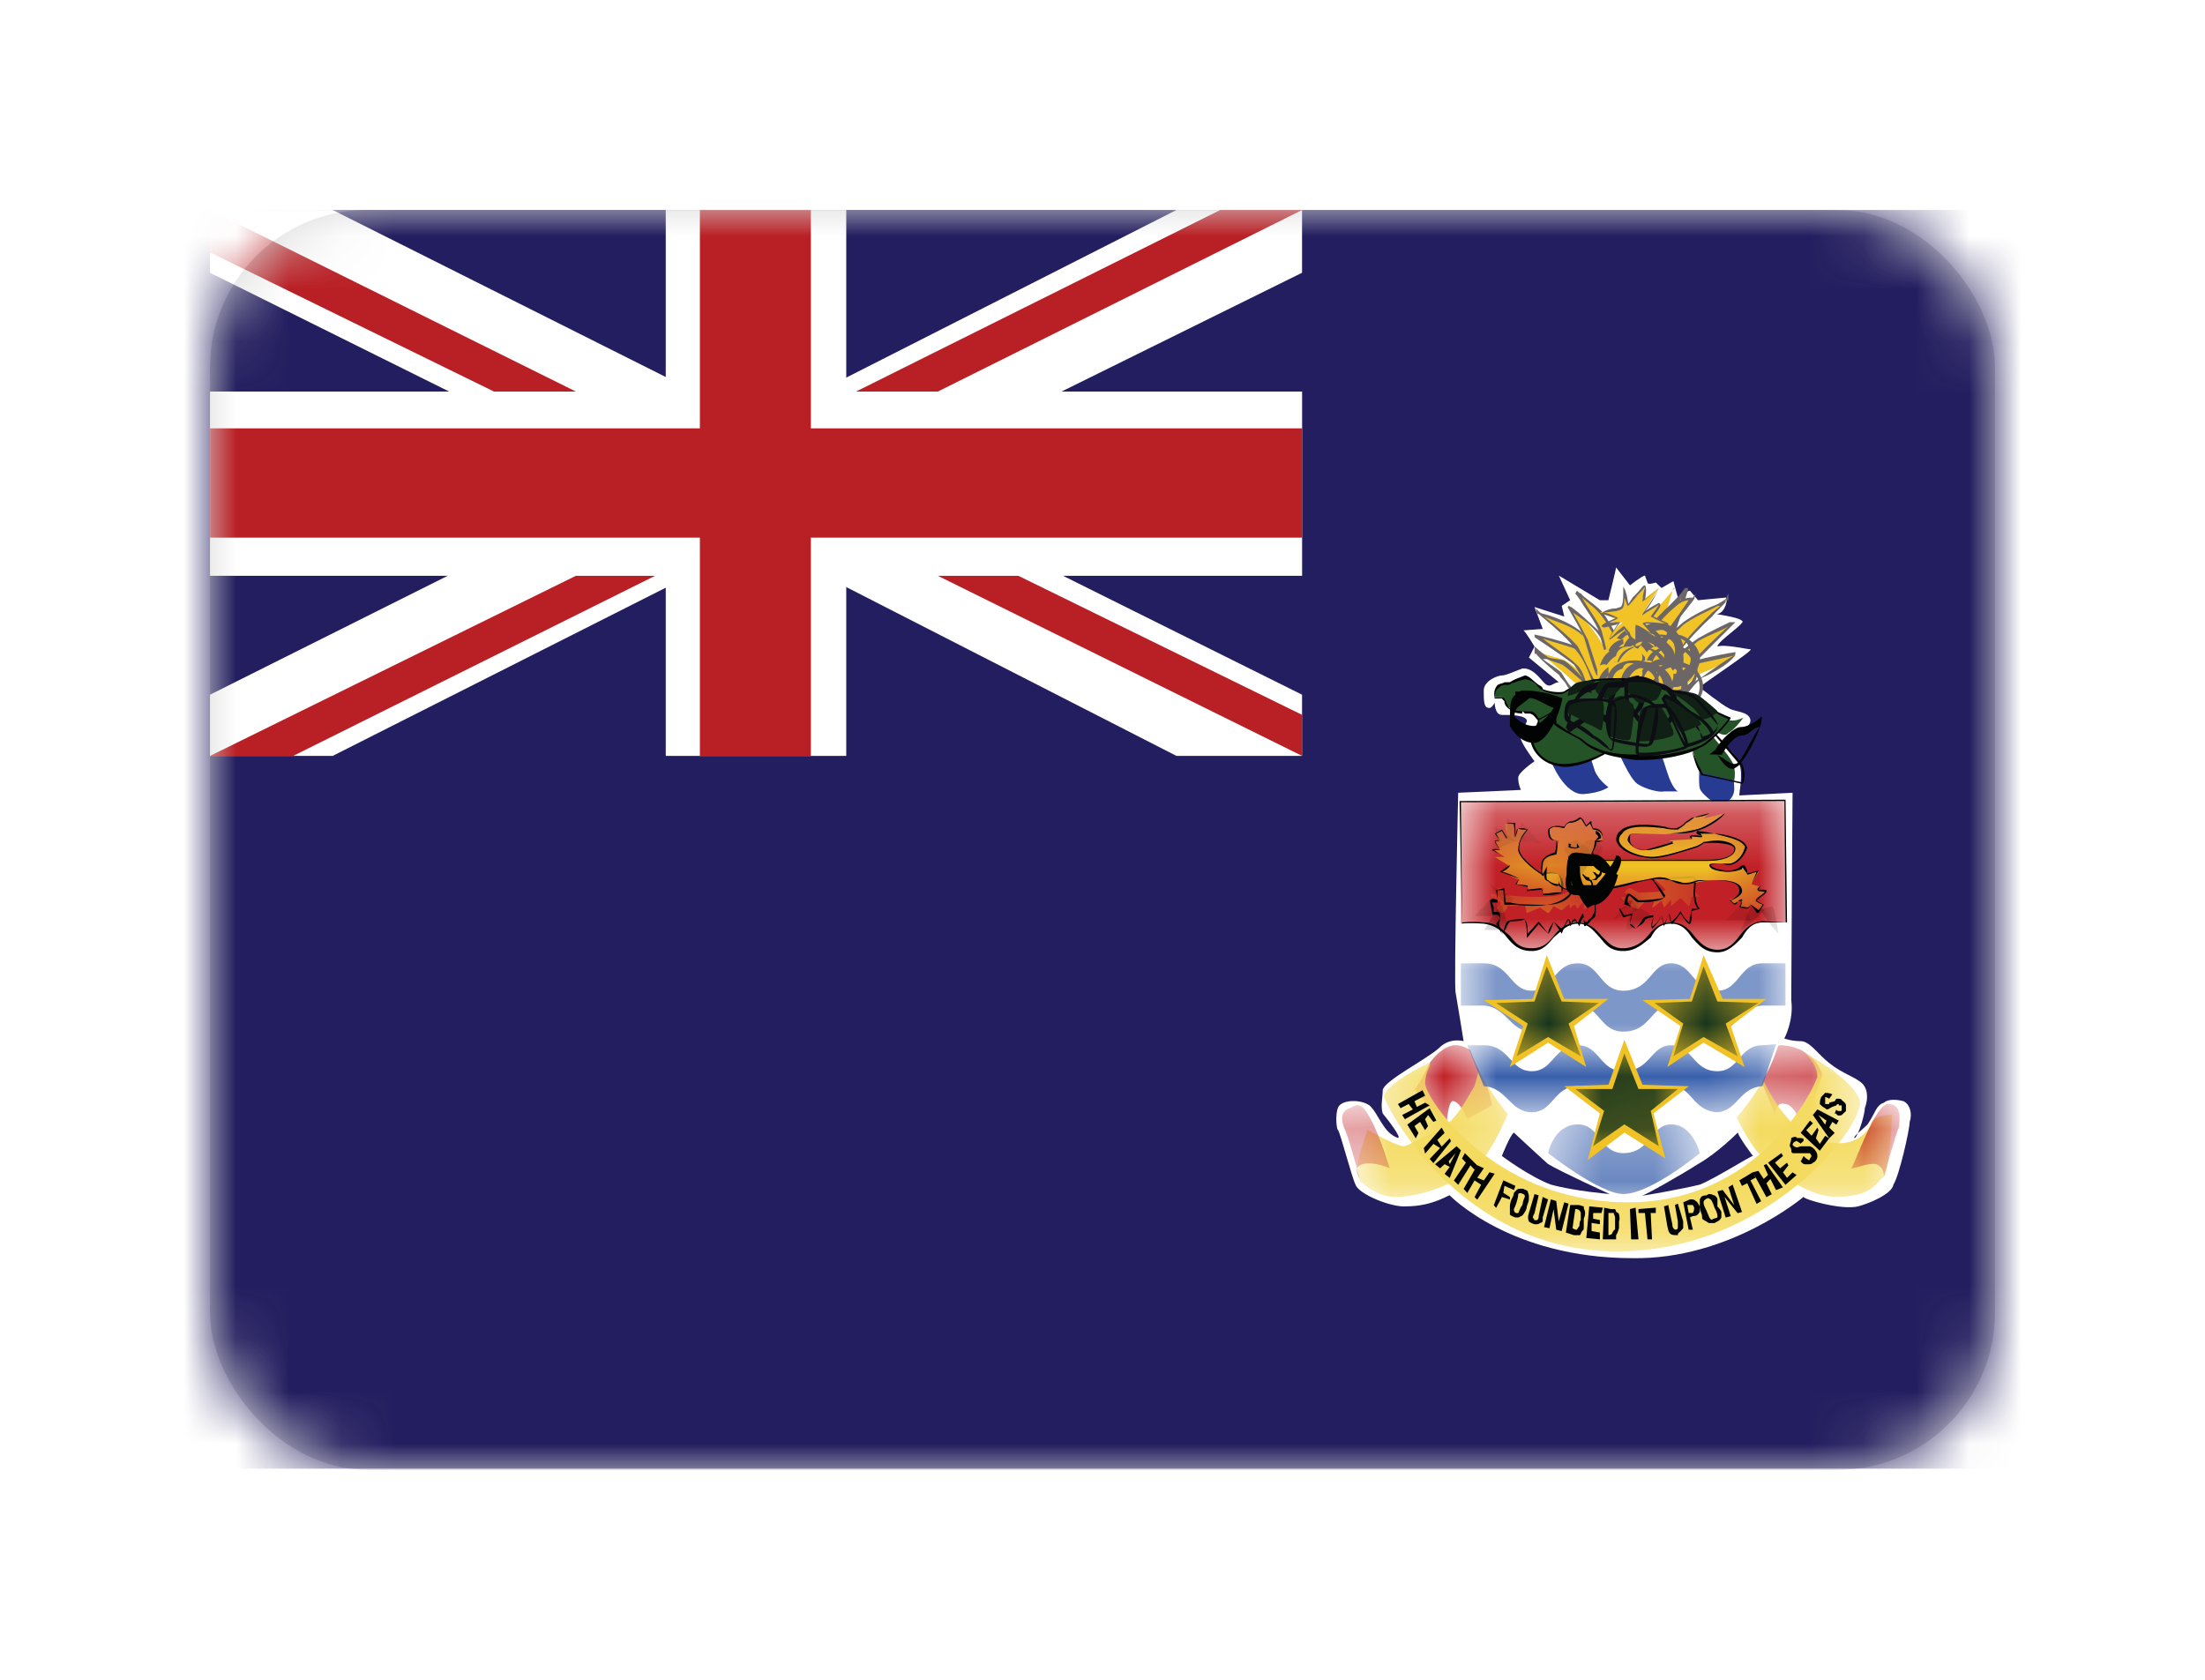 <svg width="42" height="32" viewBox="0 0 42 32" fill="none" xmlns="http://www.w3.org/2000/svg">
<g filter="url(#filter0_d_2454_35987)">
<rect x="4" y="3" width="34" height="24" rx="3" fill="#D8D8D8"/>
<mask id="mask0_2454_35987" style="mask-type:alpha" maskUnits="userSpaceOnUse" x="4" y="3" width="34" height="24">
<rect x="4" y="3" width="34" height="24" rx="3" fill="white"/>
</mask>
<g mask="url(#mask0_2454_35987)">
<path fill-rule="evenodd" clip-rule="evenodd" d="M1 26.978H42.084V3H1V26.978Z" fill="#231E5F"/>
<path fill-rule="evenodd" clip-rule="evenodd" d="M1 13.4H21.802V3H1V13.4Z" fill="#231E5F"/>
<path fill-rule="evenodd" clip-rule="evenodd" d="M22.409 3L14.422 7.055L16.693 8.201L14.422 9.316L22.409 13.4H24.801V12.234L16.693 8.201L24.801 4.196V3H22.409ZM4 3V4.196L12.061 8.201L4 12.234V13.4H6.336L14.422 9.316L12.061 8.201L14.422 7.055L6.336 3H4Z" fill="white"/>
<path fill-rule="evenodd" clip-rule="evenodd" d="M12.681 3V6.459H4V9.969H12.681V13.4H16.119V9.969H24.802V6.459H16.119V3H12.681Z" fill="white"/>
<path fill-rule="evenodd" clip-rule="evenodd" d="M13.331 3V7.16H4V9.242H13.331V13.4H15.445V9.242H24.802V7.16H15.445V3H13.331Z" fill="#B92025"/>
<path fill-rule="evenodd" clip-rule="evenodd" d="M23.243 3L16.305 6.459H17.864L24.803 3H23.243ZM4 3V3.808L9.409 6.459H10.969L4 3ZM17.863 9.969L24.802 13.4V12.618L19.397 9.969H17.863ZM10.969 9.969L4 13.4H5.584L12.478 9.969H10.969Z" fill="#B92025"/>
<path fill-rule="evenodd" clip-rule="evenodd" d="M28.836 20.576C28.76 20.63 28.607 21.021 28.607 21.021C28.607 21.021 29.121 21.409 29.542 21.567C30.005 21.694 30.66 21.746 30.66 21.746C30.66 21.746 29.747 21.33 29.487 21.175C29.254 20.967 28.836 20.576 28.836 20.576ZM33.1 20.576C33.13 20.678 33.389 21.021 33.389 21.021C33.343 21.021 32.658 21.457 32.378 21.567C32.063 21.645 31.21 21.8 31.286 21.772C31.333 21.772 32.063 21.358 32.343 21.175C32.714 20.967 33.1 20.576 33.1 20.576ZM29.692 11.997C29.594 11.997 29.542 12.096 29.463 12.047C29.386 12.019 29.229 11.71 28.996 11.735C28.79 11.814 28.679 11.867 28.608 11.867C28.527 11.867 28.262 11.969 28.262 12.152C28.262 12.36 28.262 12.487 28.37 12.487C28.42 12.487 28.47 12.386 28.47 12.386C28.47 12.386 28.47 12.619 28.608 12.619C28.76 12.619 29.045 12.619 29.082 12.72C29.101 12.776 28.918 12.957 28.97 13.087C29.015 13.218 29.229 13.502 29.229 13.502C29.229 13.502 28.918 13.713 28.918 13.815C28.918 13.945 28.97 14.048 28.97 14.048L27.775 14.102C27.775 14.102 27.693 17.638 27.724 17.897C27.775 18.184 27.878 18.834 27.878 18.834C27.878 18.834 27.614 18.755 27.409 18.966C27.145 19.199 26.364 19.587 26.337 19.768C26.337 19.929 26.293 20.056 26.337 20.21C26.424 20.317 26.708 20.678 26.627 20.678C26.337 20.576 26.261 20.21 26.083 20.056C25.895 19.929 25.529 19.954 25.484 20.108C25.429 20.238 25.46 20.523 25.484 20.523C25.529 20.576 25.742 21.409 25.819 21.567C25.875 21.746 26.501 22.006 26.785 21.981C27.303 21.981 27.614 21.746 27.614 21.772C27.614 21.772 28.76 22.968 31.097 22.968C32.946 22.997 34.354 21.8 34.354 21.8C34.354 21.848 35.08 22.059 35.394 21.981C35.597 21.929 36.039 21.746 36.065 21.567C36.172 21.409 36.375 20.523 36.375 20.367C36.432 20.21 36.375 20.03 36.253 19.976C36.065 19.929 35.939 19.954 35.887 20.005C35.731 20.056 35.731 20.188 35.573 20.419C35.472 20.523 35.262 20.678 35.335 20.678C35.421 20.576 35.521 20.21 35.521 20.108C35.573 19.976 35.597 19.768 35.472 19.641C35.335 19.512 35.1 19.458 34.842 19.251C34.637 19.093 34.476 18.834 34.298 18.834C34.119 18.834 33.962 18.78 33.988 18.78C33.988 18.78 34.171 18.445 34.119 18.052C34.119 17.688 34.144 14.102 34.144 14.102L33.129 14.153C33.129 14.076 33.206 13.736 33.129 13.553C33.054 13.297 32.713 13.139 32.849 13.087C32.922 13.064 33.342 12.908 33.342 12.72C33.318 12.543 33.032 12.566 32.922 12.487C32.813 12.439 32.377 12.096 32.377 12.096C32.322 12.096 33.439 11.369 33.342 11.369C33.281 11.369 32.849 11.268 32.713 11.316C32.713 11.214 33.281 10.853 33.181 10.826C33.099 10.745 32.611 10.696 32.713 10.696C32.87 10.669 32.922 10.384 32.87 10.384L32.343 10.434L32.19 10.252C32.139 10.252 31.96 10.384 31.96 10.384L31.874 10.071L31.647 10.201L31.539 10.097C31.539 10.097 31.381 10.151 31.381 10.097L31.332 9.965C31.285 9.965 31.047 10.151 31.047 10.151C31.021 10.12 30.783 9.81 30.783 9.81C30.783 9.838 30.636 10.434 30.636 10.434H30.473L29.692 9.965L29.908 10.434L29.747 10.542L29.796 10.745L29.229 10.564L29.386 10.981L29.015 11.009C29.045 11.009 29.229 11.316 29.229 11.316L29.122 11.527L29.692 11.997Z" fill="white"/>
<path fill-rule="evenodd" clip-rule="evenodd" d="M29.254 11.369C29.254 11.369 29.593 11.658 29.691 11.738C29.796 11.817 30.055 12.078 30.086 12.052C30.111 12.052 30.213 11.922 30.213 11.922C30.213 11.922 29.954 11.633 29.747 11.554C29.542 11.502 29.254 11.423 29.254 11.369Z" fill="#F1C326"/>
<path fill-rule="evenodd" clip-rule="evenodd" d="M29.387 11.555C29.515 11.657 29.693 11.755 29.748 11.825C29.748 11.825 29.828 11.959 29.879 12.028C29.955 12.123 30.037 12.196 30.087 12.261C30.113 12.196 30.194 12.094 30.215 12.028C30.169 12.028 29.909 11.755 29.748 11.657C29.645 11.621 29.543 11.588 29.464 11.555H29.387ZM30.087 12.316C30.087 12.316 30.007 12.253 29.86 12.088C29.797 11.954 29.748 11.954 29.693 11.854C29.595 11.785 29.336 11.553 29.255 11.453H29.23V11.384V11.316L29.31 11.384C29.31 11.384 29.387 11.453 29.489 11.522C29.569 11.553 29.693 11.553 29.797 11.586C29.956 11.687 30.241 12.023 30.241 12.023C30.215 12.153 30.113 12.286 30.087 12.316Z" fill="#6C6666"/>
<path fill-rule="evenodd" clip-rule="evenodd" d="M29.23 11.11C29.23 11.11 29.797 11.501 30.007 11.656C30.169 11.814 30.215 12.047 30.215 12.047C30.272 12.047 30.53 11.997 30.505 11.997C30.505 11.997 30.397 11.552 30.169 11.369C29.879 11.242 29.23 11.11 29.23 11.11Z" fill="#F1C326"/>
<path fill-rule="evenodd" clip-rule="evenodd" d="M29.387 11.163C29.568 11.32 29.879 11.508 30.006 11.639C30.138 11.746 30.169 11.88 30.215 12.012C30.215 12.012 30.241 12.012 30.272 12.034C30.272 12.034 30.423 12.012 30.474 12.012V11.983C30.453 11.88 30.316 11.534 30.138 11.429C29.982 11.32 29.595 11.245 29.387 11.163ZM30.241 12.088C30.241 12.088 30.215 12.062 30.169 12.011C30.169 11.931 30.087 11.825 29.982 11.665C29.797 11.507 29.255 11.162 29.23 11.136V11.088V11.111V11.088C29.255 11.088 29.91 11.244 30.169 11.374C30.346 11.507 30.474 11.825 30.53 11.982V12.011C30.53 12.011 30.53 12.034 30.505 12.034C30.424 12.062 30.241 12.088 30.241 12.088Z" fill="#6C6666"/>
<path fill-rule="evenodd" clip-rule="evenodd" d="M31.874 10.201C31.874 10.201 31.758 10.59 31.721 10.696C31.697 10.826 31.648 11.06 31.648 11.06C31.648 11.06 31.155 11.088 31.209 11.032C31.209 10.981 31.905 10.201 31.905 10.201H31.874Z" fill="#F1C326"/>
<path fill-rule="evenodd" clip-rule="evenodd" d="M31.336 11.145C31.336 11.145 31.768 11.119 31.84 11.119C31.768 11.119 31.874 10.911 31.908 10.763C31.942 10.703 31.994 10.524 32.021 10.409C31.994 10.466 31.84 10.588 31.768 10.703C31.59 10.883 31.336 11.119 31.23 11.145H31.336ZM31.401 11.201C31.23 11.201 31.23 11.201 31.154 11.17C31.23 11.112 31.401 10.937 31.689 10.639C31.874 10.464 32.02 10.318 32.092 10.201H32.154V10.232C32.128 10.318 32.02 10.671 31.994 10.788C31.942 10.937 31.874 11.17 31.874 11.17C31.874 11.17 31.625 11.201 31.401 11.201Z" fill="#6C6666"/>
<path fill-rule="evenodd" clip-rule="evenodd" d="M29.309 10.669C29.309 10.669 29.859 11.11 30.036 11.316C30.213 11.606 30.396 12.047 30.396 12.047C30.422 12.047 30.895 11.941 30.895 11.941C30.895 11.969 30.315 11.214 30.055 11.009C29.796 10.826 29.309 10.696 29.309 10.669Z" fill="#F1C326"/>
<path fill-rule="evenodd" clip-rule="evenodd" d="M29.41 10.746C29.592 10.877 29.928 11.162 30.054 11.317C30.166 11.528 30.288 11.815 30.376 11.97C30.376 11.97 30.395 11.998 30.421 12.02C30.421 12.02 30.451 11.998 30.502 11.998C30.635 11.97 30.761 11.942 30.761 11.942L30.782 11.919V11.815C30.635 11.657 30.239 11.162 30.054 11.033C29.877 10.903 29.592 10.827 29.41 10.746ZM30.396 12.072C30.396 12.072 30.377 12.072 30.314 11.969C30.27 11.814 30.168 11.552 30.005 11.369C29.858 11.136 29.36 10.745 29.308 10.696H29.278L29.254 10.59L29.334 10.669H29.308H29.334C29.334 10.669 29.386 10.696 29.411 10.696C29.593 10.745 29.878 10.853 30.086 11.009C30.27 11.161 30.636 11.606 30.783 11.814C30.863 11.867 30.895 11.918 30.919 11.918L30.94 11.997L30.895 11.969C30.819 11.969 30.636 12.019 30.529 12.047L30.396 12.072Z" fill="#6C6666"/>
<path fill-rule="evenodd" clip-rule="evenodd" d="M29.879 10.542C29.879 10.542 30.169 11.06 30.169 11.214C30.215 11.369 30.378 11.867 30.378 11.867H30.784C30.784 11.867 30.601 11.316 30.345 11.009C30.169 10.745 29.879 10.59 29.879 10.542Z" fill="#F1C326"/>
<path fill-rule="evenodd" clip-rule="evenodd" d="M29.963 10.67C30.052 10.827 30.194 11.089 30.244 11.188C30.305 11.37 30.441 11.815 30.441 11.815H30.837C30.782 11.711 30.585 11.243 30.385 11.01C30.244 10.854 30.072 10.746 29.963 10.67ZM30.859 11.867H30.421C30.385 11.867 30.243 11.369 30.194 11.214C30.161 11.06 29.88 10.617 29.859 10.564L29.88 10.542C29.88 10.542 29.936 10.564 29.963 10.59C30.072 10.669 30.243 10.826 30.441 11.009C30.7 11.268 30.859 11.814 30.859 11.814V11.867Z" fill="#6C6666"/>
<path fill-rule="evenodd" clip-rule="evenodd" d="M30.006 10.305C30.006 10.305 30.396 10.745 30.473 11.032C30.555 11.316 30.636 11.682 30.636 11.682L31.001 11.58C31.001 11.58 30.66 10.853 30.473 10.643C30.271 10.463 30.036 10.305 30.036 10.305H30.006Z" fill="#F1C326"/>
<path fill-rule="evenodd" clip-rule="evenodd" d="M30.137 10.385C30.213 10.543 30.453 10.854 30.505 11.01C30.58 11.269 30.638 11.553 30.638 11.657L31.005 11.553C30.943 11.528 30.638 10.854 30.453 10.67C30.345 10.543 30.213 10.464 30.137 10.385ZM30.639 11.735V11.682C30.639 11.682 30.532 11.316 30.454 11.032C30.398 10.853 30.169 10.564 30.087 10.412L30.006 10.305L30.037 10.252C30.037 10.252 30.087 10.305 30.112 10.305C30.169 10.384 30.346 10.486 30.506 10.643C30.689 10.853 31.006 11.527 31.006 11.58L30.639 11.735Z" fill="#6C6666"/>
<path fill-rule="evenodd" clip-rule="evenodd" d="M33.054 11.476C33.054 11.476 32.301 11.553 32.011 11.658C31.758 11.737 31.596 12.052 31.596 12.052C31.596 12.052 31.959 12.234 31.959 12.208C31.959 12.208 32.225 11.921 32.423 11.816C32.712 11.711 33.099 11.501 33.054 11.476Z" fill="#F1C326"/>
<path fill-rule="evenodd" clip-rule="evenodd" d="M33.032 11.49C32.921 11.52 32.27 11.65 32.037 11.713C31.777 11.812 31.596 12.23 31.596 12.23C31.721 12.26 31.905 12.357 31.959 12.357C32.011 12.298 32.225 11.976 32.403 11.909C32.631 11.745 32.946 11.52 33.032 11.49ZM31.959 12.423C31.905 12.423 31.647 12.297 31.596 12.259C31.596 12.199 31.758 11.779 32.011 11.681C32.27 11.552 33.032 11.423 33.054 11.423C33.099 11.552 32.611 11.842 32.423 11.908C32.225 12.066 32.037 12.356 31.959 12.423Z" fill="#6C6666"/>
<path fill-rule="evenodd" clip-rule="evenodd" d="M33.032 10.853C33.032 10.853 32.377 11.501 32.225 11.656C32.011 11.867 31.828 12.096 31.828 12.096C31.777 12.127 31.441 12.047 31.441 11.997C31.441 11.997 31.959 11.423 32.342 11.187C32.712 10.981 33.032 10.853 33.032 10.853Z" fill="#F1C326"/>
<path fill-rule="evenodd" clip-rule="evenodd" d="M31.492 12.02C31.538 12.02 31.758 12.073 31.798 12.073V12.097V12.073C31.798 12.073 31.854 12.02 31.904 11.969C31.959 11.868 32.062 11.761 32.189 11.657C32.321 11.502 32.712 11.111 32.921 10.933C32.812 11.009 32.559 11.088 32.342 11.215C31.985 11.502 31.492 11.998 31.467 12.02H31.492ZM31.798 12.152C31.777 12.152 31.441 12.072 31.441 12.019C31.441 11.997 31.959 11.423 32.342 11.161C32.611 11.009 32.849 10.902 32.946 10.853H33.032H33.054C33.032 10.876 32.403 11.501 32.225 11.682C32.087 11.814 32.011 11.918 31.959 11.997C31.873 12.096 31.854 12.127 31.854 12.127L31.798 12.152Z" fill="#6C6666"/>
<path fill-rule="evenodd" clip-rule="evenodd" d="M32.87 10.434C32.849 10.511 32.226 11.088 32.063 11.316C31.905 11.527 31.621 11.918 31.621 11.918C31.621 11.918 31.332 11.71 31.332 11.656C31.381 11.58 31.778 11.11 32.063 10.876C32.377 10.643 32.922 10.434 32.87 10.434Z" fill="#F1C326"/>
<path fill-rule="evenodd" clip-rule="evenodd" d="M32.77 10.544H32.713C32.535 10.645 32.27 10.747 32.062 10.904C31.777 11.163 31.381 11.607 31.381 11.658C31.381 11.658 31.493 11.815 31.596 11.869C31.696 11.815 31.905 11.503 32.038 11.318C32.114 11.163 32.377 10.904 32.559 10.723C32.632 10.645 32.713 10.591 32.77 10.544ZM31.647 11.941H31.596C31.539 11.867 31.285 11.735 31.332 11.656C31.332 11.552 31.777 11.088 32.062 10.853C32.245 10.722 32.504 10.59 32.713 10.511C32.788 10.463 32.849 10.434 32.87 10.412V10.434V10.412V10.434H32.849H32.87V10.412L32.922 10.305V10.434H32.87V10.463C32.849 10.511 32.713 10.617 32.611 10.745C32.377 10.955 32.165 11.187 32.062 11.316C31.905 11.527 31.647 11.918 31.647 11.918V11.941Z" fill="#6C6666"/>
<path fill-rule="evenodd" clip-rule="evenodd" d="M32.245 10.384C32.245 10.384 31.905 10.853 31.829 10.955C31.777 11.088 31.539 11.656 31.539 11.656C31.539 11.656 31.209 11.316 31.209 11.268C31.209 11.242 31.621 10.773 31.874 10.564C32.062 10.384 32.27 10.412 32.27 10.412L32.245 10.384Z" fill="#F1C326"/>
<path fill-rule="evenodd" clip-rule="evenodd" d="M32.19 10.435C32.062 10.435 31.986 10.487 31.874 10.591C31.647 10.774 31.285 11.243 31.285 11.317C31.285 11.317 31.442 11.477 31.539 11.607C31.596 11.477 31.758 11.033 31.798 10.956C31.874 10.854 32.062 10.591 32.165 10.435H32.19ZM31.565 11.682L31.539 11.656C31.209 11.316 31.209 11.316 31.209 11.268C31.209 11.242 31.647 10.696 31.855 10.542C31.986 10.412 32.139 10.384 32.225 10.384H32.245L32.301 10.305L32.27 10.412C32.225 10.486 31.905 10.853 31.874 10.981C31.777 11.088 31.596 11.656 31.596 11.656L31.565 11.682Z" fill="#6C6666"/>
<path fill-rule="evenodd" clip-rule="evenodd" d="M31.443 11.033C31.443 11.112 31.333 11.189 31.286 11.189C31.155 11.189 31.098 11.112 31.098 11.033C31.098 10.956 31.155 10.876 31.286 10.876C31.333 10.876 31.443 10.956 31.443 11.033Z" fill="#F1C326"/>
<path fill-rule="evenodd" clip-rule="evenodd" d="M31.65 11C31.446 11 31.145 11.238 31.145 11.392C31.145 11.783 31.906 11.783 31.906 11.392C31.906 11.238 31.775 11 31.65 11ZM31.649 11.853C31.299 11.853 31.068 11.699 31.068 11.388C31.068 11.091 31.299 10.853 31.649 10.853C31.774 10.853 32.068 11.091 32.068 11.388C32.068 11.699 31.774 11.853 31.649 11.853Z" fill="#6C6666"/>
<path fill-rule="evenodd" clip-rule="evenodd" d="M31.647 11.243C31.647 11.318 31.596 11.371 31.539 11.371C31.467 11.371 31.441 11.318 31.441 11.243C31.441 11.162 31.467 11.11 31.539 11.11C31.596 11.11 31.647 11.162 31.647 11.243Z" fill="#F1C326"/>
<path fill-rule="evenodd" clip-rule="evenodd" d="M31.923 11.155C31.678 11.155 31.59 11.309 31.59 11.551C31.59 11.934 32.204 11.934 32.204 11.551C32.204 11.309 32.119 11.155 31.923 11.155ZM31.924 12.088C31.59 12.088 31.381 11.769 31.381 11.548C31.381 11.307 31.59 11.088 31.924 11.088C32.119 11.088 32.381 11.307 32.381 11.548C32.381 11.769 32.119 12.088 31.924 12.088Z" fill="#6C6666"/>
<path fill-rule="evenodd" clip-rule="evenodd" d="M31.047 11.089C31.047 11.163 30.97 11.216 30.895 11.216C30.782 11.216 30.711 11.163 30.711 11.089C30.711 11.009 30.782 10.955 30.895 10.955C30.97 10.955 31.047 11.009 31.047 11.089Z" fill="#F1C326"/>
<path fill-rule="evenodd" clip-rule="evenodd" d="M31.26 11.089C30.925 11.089 30.789 11.181 30.789 11.438C30.789 11.761 31.576 11.761 31.576 11.438C31.576 11.181 31.394 11.089 31.26 11.089ZM31.259 11.932C30.924 11.932 30.711 11.672 30.711 11.434C30.711 11.179 30.924 10.932 31.259 10.932C31.574 10.932 31.711 11.179 31.711 11.434C31.711 11.672 31.574 11.932 31.259 11.932Z" fill="#6C6666"/>
<path fill-rule="evenodd" clip-rule="evenodd" d="M31.515 11.371C31.515 11.53 31.443 11.66 31.333 11.66C31.21 11.66 31.098 11.53 31.098 11.371C31.098 11.215 31.21 11.11 31.333 11.11C31.443 11.11 31.515 11.215 31.515 11.371Z" fill="#F1C326"/>
<path fill-rule="evenodd" clip-rule="evenodd" d="M31.629 11.126C31.368 11.126 31.129 11.348 31.129 11.562C31.129 11.827 31.368 12.045 31.629 12.045C31.863 12.045 31.972 11.827 31.972 11.562C31.972 11.348 31.863 11.126 31.629 11.126ZM31.628 12.088C31.367 12.088 31.068 11.87 31.068 11.562C31.068 11.255 31.367 11.088 31.628 11.088C31.862 11.088 32.068 11.255 32.068 11.562C32.068 11.87 31.862 12.088 31.628 12.088Z" fill="#6C6666"/>
<path fill-rule="evenodd" clip-rule="evenodd" d="M30.971 11.371C30.971 11.504 30.896 11.609 30.784 11.609C30.686 11.609 30.637 11.504 30.637 11.371C30.637 11.268 30.686 11.161 30.784 11.161C30.896 11.161 30.971 11.268 30.971 11.371Z" fill="#F1C326"/>
<path fill-rule="evenodd" clip-rule="evenodd" d="M31.056 11.216C30.877 11.216 30.689 11.492 30.689 11.492C30.689 11.885 30.877 12.109 31.056 12.109C31.335 12.109 31.448 11.885 31.448 11.605C31.448 11.605 31.335 11.216 31.056 11.216ZM31.056 12.161C30.75 12.161 30.6 11.94 30.6 11.604C30.6 11.333 30.75 11.161 31.056 11.161C31.396 11.161 31.6 11.333 31.6 11.604C31.6 11.94 31.396 12.161 31.056 12.161Z" fill="#6C6666"/>
<path fill-rule="evenodd" clip-rule="evenodd" d="M30.712 11.554C30.712 11.658 30.637 11.738 30.601 11.738C30.53 11.738 30.453 11.658 30.453 11.554C30.453 11.477 30.53 11.369 30.601 11.369C30.637 11.369 30.712 11.477 30.712 11.554Z" fill="#F1C326"/>
<path fill-rule="evenodd" clip-rule="evenodd" d="M30.972 11.437C30.724 11.437 30.527 11.733 30.527 11.849C30.527 12.083 30.724 12.261 30.972 12.261C31.099 12.261 31.363 12.083 31.363 11.849C31.363 11.733 31.099 11.437 30.972 11.437ZM30.971 12.316C30.633 12.316 30.453 12.082 30.453 11.848C30.453 11.557 30.633 11.316 30.971 11.316C31.183 11.316 31.453 11.557 31.453 11.848C31.453 12.082 31.183 12.316 30.971 12.316Z" fill="#6C6666"/>
<path fill-rule="evenodd" clip-rule="evenodd" d="M31.778 11.554C31.778 11.659 31.672 11.764 31.566 11.764C31.442 11.764 31.332 11.659 31.332 11.554C31.332 11.424 31.442 11.316 31.566 11.316C31.672 11.316 31.778 11.424 31.778 11.554Z" fill="#F1C326"/>
<path fill-rule="evenodd" clip-rule="evenodd" d="M31.856 11.316C31.636 11.316 31.441 11.531 31.441 11.791C31.441 12 31.636 12.159 31.856 12.159C32.04 12.159 32.288 12 32.288 11.791C32.288 11.531 32.04 11.316 31.856 11.316ZM31.856 12.316C31.579 12.316 31.332 12 31.332 11.791C31.332 11.423 31.579 11.316 31.856 11.316C32.15 11.316 32.332 11.423 32.332 11.791C32.332 12 32.15 12.316 31.856 12.316Z" fill="#6C6666"/>
<path fill-rule="evenodd" clip-rule="evenodd" d="M31.284 11.188C31.284 11.318 31.153 11.318 31.046 11.318C30.968 11.318 30.918 11.318 30.918 11.188C30.918 11.136 30.968 11.088 31.046 11.088C31.153 11.088 31.284 11.136 31.284 11.188Z" fill="#F1C326"/>
<path fill-rule="evenodd" clip-rule="evenodd" d="M31.284 11.224C31.167 11.224 30.957 11.39 30.957 11.39C30.957 11.895 31.7 11.895 31.7 11.474C31.7 11.474 31.56 11.224 31.284 11.224ZM31.284 12.06C31.01 12.06 30.895 11.889 30.895 11.47C30.895 11.304 31.01 11.06 31.284 11.06C31.559 11.06 31.895 11.304 31.895 11.47C31.895 11.889 31.559 12.06 31.284 12.06Z" fill="#6C6666"/>
<path fill-rule="evenodd" clip-rule="evenodd" d="M31.284 11.528C31.284 11.633 31.153 11.713 31.02 11.713C30.918 11.713 30.781 11.633 30.781 11.528C30.781 11.37 30.918 11.316 31.02 11.316C31.153 11.316 31.284 11.37 31.284 11.528Z" fill="#F1C326"/>
<path fill-rule="evenodd" clip-rule="evenodd" d="M31.215 11.316C31.03 11.316 30.781 11.571 30.781 11.818C30.781 12.066 31.03 12.189 31.215 12.189C31.458 12.189 31.696 12.066 31.696 11.818C31.696 11.571 31.458 11.316 31.215 11.316ZM31.215 12.316C30.986 12.316 30.781 12.127 30.781 11.818C30.781 11.443 30.986 11.316 31.215 11.316C31.458 11.316 31.781 11.443 31.781 11.818C31.781 12.127 31.458 12.316 31.215 12.316Z" fill="#6C6666"/>
<path fill-rule="evenodd" clip-rule="evenodd" d="M31.875 11.869C31.875 12 31.779 12.1 31.674 12.1C31.54 12.1 31.469 12 31.469 11.869C31.469 11.736 31.54 11.631 31.674 11.631C31.779 11.631 31.875 11.736 31.875 11.869Z" fill="#F1C326"/>
<path fill-rule="evenodd" clip-rule="evenodd" d="M31.939 11.699C31.709 11.699 31.553 11.844 31.553 12.086C31.553 12.323 31.709 12.505 31.939 12.505C32.166 12.505 32.374 12.323 32.374 12.086C32.374 11.844 32.166 11.699 31.939 11.699ZM31.939 12.606C31.651 12.606 31.441 12.323 31.441 12.085C31.441 11.796 31.651 11.606 31.939 11.606C32.166 11.606 32.441 11.796 32.441 12.085C32.441 12.323 32.166 12.606 31.939 12.606Z" fill="#6C6666"/>
<path fill-rule="evenodd" clip-rule="evenodd" d="M30.66 11.815C30.66 11.869 30.635 11.971 30.554 11.971C30.473 11.971 30.422 11.869 30.422 11.815C30.422 11.71 30.473 11.656 30.554 11.656C30.635 11.656 30.66 11.71 30.66 11.815Z" fill="#F1C326"/>
<path fill-rule="evenodd" clip-rule="evenodd" d="M30.925 11.701C30.73 11.701 30.535 11.919 30.535 12.134C30.535 12.56 31.234 12.56 31.234 12.134C31.234 11.919 31.234 11.701 30.925 11.701ZM30.925 12.631C30.614 12.631 30.422 12.415 30.422 12.13C30.422 11.846 30.614 11.631 30.925 11.631C31.233 11.631 31.422 11.846 31.422 12.13C31.422 12.415 31.233 12.631 30.925 12.631Z" fill="#6C6666"/>
<path fill-rule="evenodd" clip-rule="evenodd" d="M31.565 11.815C31.565 11.87 31.493 12 31.381 12C31.285 12 31.154 11.87 31.154 11.815C31.154 11.657 31.285 11.58 31.381 11.58C31.493 11.58 31.565 11.657 31.565 11.815Z" fill="#F1C326"/>
<path fill-rule="evenodd" clip-rule="evenodd" d="M31.666 11.673C31.45 11.673 31.277 11.787 31.277 12.141C31.277 12.262 31.45 12.489 31.666 12.489C31.921 12.489 32.025 12.262 32.025 12.141C32.025 11.787 31.921 11.673 31.666 11.673ZM31.667 12.552C31.451 12.552 31.154 12.374 31.154 12.14C31.154 11.786 31.451 11.552 31.667 11.552C31.969 11.552 32.154 11.786 32.154 12.14C32.154 12.374 31.969 12.552 31.667 12.552Z" fill="#6C6666"/>
<path fill-rule="evenodd" clip-rule="evenodd" d="M30.941 11.761C30.941 11.869 30.864 11.971 30.784 11.971C30.661 11.971 30.637 11.869 30.637 11.761C30.637 11.657 30.661 11.606 30.784 11.606C30.864 11.606 30.941 11.657 30.941 11.761Z" fill="#F1C326"/>
<path fill-rule="evenodd" clip-rule="evenodd" d="M31.139 11.711C30.853 11.711 30.707 11.777 30.707 12.045C30.707 12.321 30.853 12.51 31.139 12.51C31.299 12.51 31.54 12.321 31.54 12.045C31.54 11.777 31.299 11.711 31.139 11.711ZM31.137 12.58C30.776 12.58 30.6 12.32 30.6 12.044C30.6 11.776 30.776 11.58 31.137 11.58C31.467 11.58 31.6 11.776 31.6 12.044C31.6 12.32 31.467 12.58 31.137 12.58Z" fill="#6C6666"/>
<path fill-rule="evenodd" clip-rule="evenodd" d="M31.285 11.815C31.285 11.943 31.154 12.022 31.046 12.022C30.939 12.022 30.895 11.943 30.895 11.815C30.895 11.71 30.939 11.631 31.046 11.631C31.154 11.631 31.285 11.71 31.285 11.815Z" fill="#F1C326"/>
<path fill-rule="evenodd" clip-rule="evenodd" d="M31.299 11.721C31.116 11.721 30.996 11.902 30.996 12.08C30.996 12.371 31.116 12.499 31.299 12.499C31.553 12.499 31.683 12.371 31.683 12.08C31.683 11.902 31.553 11.721 31.299 11.721ZM31.299 12.606C31.046 12.606 30.863 12.365 30.863 12.077C30.863 11.778 31.046 11.606 31.299 11.606C31.553 11.606 31.863 11.778 31.863 12.077C31.863 12.365 31.553 12.606 31.299 12.606Z" fill="#6C6666"/>
<path fill-rule="evenodd" clip-rule="evenodd" d="M30.473 10.669C30.529 10.669 30.783 10.801 30.783 10.801C30.783 10.801 30.452 10.955 30.529 10.932C30.579 10.902 30.919 10.853 30.919 10.853C30.863 10.853 30.599 11.187 30.66 11.161C30.762 11.161 30.919 10.955 30.919 10.955C30.919 10.955 31.154 11.316 31.154 11.242V10.932C31.209 10.932 31.539 11.136 31.539 11.136C31.514 11.11 31.285 10.853 31.332 10.853C31.332 10.853 31.777 10.902 31.758 10.876C31.721 10.876 31.467 10.722 31.467 10.722C31.467 10.722 31.647 10.511 31.596 10.511C31.565 10.511 31.209 10.722 31.285 10.696L31.596 10.201L31.285 10.434L31.332 10.151C31.285 10.175 31.021 10.542 31.001 10.542L30.94 10.175C30.94 10.175 30.94 10.564 30.863 10.59C30.783 10.59 30.473 10.669 30.473 10.669Z" fill="#F1C326"/>
<path fill-rule="evenodd" clip-rule="evenodd" d="M30.94 10.932L31.047 11.06C31.047 11.11 31.097 11.161 31.155 11.187V11.088V10.902C31.155 10.902 31.209 10.902 31.442 11.06C31.381 10.981 31.286 10.876 31.286 10.876C31.332 10.853 31.332 10.853 31.381 10.853C31.494 10.853 31.648 10.876 31.722 10.876C31.648 10.853 31.442 10.745 31.442 10.745C31.515 10.643 31.596 10.542 31.596 10.511C31.596 10.542 31.332 10.669 31.286 10.722V10.696C31.332 10.617 31.515 10.384 31.596 10.201L31.286 10.463C31.286 10.305 31.332 10.201 31.332 10.175C31.332 10.201 31.209 10.305 31.155 10.384C31.021 10.542 31.021 10.542 31.001 10.542L30.94 10.384C30.94 10.486 30.94 10.59 30.863 10.617L30.783 10.643C30.712 10.643 30.636 10.669 30.529 10.669C30.636 10.669 30.819 10.773 30.819 10.773C30.762 10.826 30.66 10.853 30.66 10.853C30.66 10.853 30.712 10.876 30.762 10.853H30.895H30.863C30.783 10.955 30.66 11.136 30.66 11.161C30.712 11.136 30.783 11.032 30.863 10.981L30.919 10.932H30.94ZM31.155 11.316C31.097 11.316 31.097 11.268 31.002 11.088C31.002 11.032 30.941 11.009 30.941 10.981L30.92 11.009C30.783 11.088 30.712 11.161 30.66 11.187C30.636 11.136 30.762 10.981 30.82 10.876L30.783 10.902C30.66 10.932 30.555 10.955 30.555 10.955C30.474 10.932 30.474 10.902 30.783 10.773C30.738 10.773 30.555 10.696 30.504 10.696C30.53 10.643 30.66 10.59 30.783 10.59L30.864 10.564C30.92 10.542 30.92 10.384 30.92 10.175C31.002 10.305 31.002 10.486 31.022 10.511C31.002 10.511 31.069 10.434 31.097 10.384C31.286 10.201 31.286 10.151 31.332 10.151C31.332 10.151 31.381 10.175 31.332 10.434L31.597 10.201C31.597 10.201 31.468 10.511 31.332 10.643C31.442 10.564 31.597 10.486 31.597 10.486C31.648 10.511 31.648 10.542 31.494 10.745L31.778 10.876L31.759 10.932C31.697 10.932 31.515 10.902 31.381 10.876H31.332C31.332 10.876 31.515 11.088 31.54 11.11L31.515 11.088C31.381 11.06 31.21 10.981 31.155 10.955C31.21 10.981 31.21 11.032 31.21 11.088C31.21 11.242 31.21 11.242 31.155 11.268V11.316Z" fill="#6C6666"/>
<path fill-rule="evenodd" clip-rule="evenodd" d="M29.543 13.502C29.543 13.502 29.797 14.153 30.168 14.127C30.504 14.102 30.637 13.995 30.637 13.995C30.637 13.995 30.453 13.869 30.378 13.685C30.291 13.427 30.271 13.323 30.271 13.323L29.543 13.502Z" fill="#273B92"/>
<path fill-rule="evenodd" clip-rule="evenodd" d="M30.781 13.218C30.781 13.218 31.045 13.869 31.208 13.945C31.33 14.024 31.595 14.102 31.695 14.076H31.958C31.958 14.076 31.853 14.024 31.757 13.713C31.646 13.373 31.595 13.218 31.595 13.218H30.781Z" fill="#273B92"/>
<path fill-rule="evenodd" clip-rule="evenodd" d="M32.379 13.478C32.379 13.478 32.344 13.922 32.379 14.024C32.424 14.153 32.714 14.335 32.714 14.335C32.714 14.335 33.034 14.307 33.034 14.024C33.034 13.736 32.923 13.502 32.923 13.502L32.379 13.478Z" fill="#273B92"/>
<path fill-rule="evenodd" clip-rule="evenodd" d="M29.309 12.672V12.8C29.309 12.855 29.178 12.985 29.178 13.087C29.178 13.218 29.309 13.553 29.796 13.582C30.193 13.582 30.737 13.269 30.737 13.269L29.692 12.439C29.644 12.464 29.309 12.672 29.309 12.672Z" fill="#245328"/>
<path fill-rule="evenodd" clip-rule="evenodd" d="M29.309 12.698L29.334 12.8C29.309 12.828 29.309 12.855 29.278 12.879C29.229 12.932 29.197 13.034 29.197 13.087C29.197 13.191 29.334 13.554 29.796 13.554V13.582V13.554C30.214 13.554 30.686 13.269 30.686 13.269C30.686 13.269 29.747 12.464 29.692 12.464L29.644 12.487C29.386 12.647 29.334 12.673 29.334 12.673L29.309 12.698ZM29.796 13.61C29.309 13.582 29.152 13.218 29.152 13.086C29.152 13.033 29.229 12.908 29.254 12.855L29.278 12.776C29.309 12.749 29.278 12.672 29.278 12.672C29.335 12.619 29.515 12.517 29.594 12.464L29.692 12.411C29.747 12.411 30.737 13.218 30.737 13.243C30.712 13.297 30.214 13.61 29.796 13.61Z" fill="#020303"/>
<path fill-rule="evenodd" clip-rule="evenodd" d="M32.227 13.243C32.227 13.243 32.323 13.582 32.344 13.635L32.378 13.713C32.405 13.713 33.033 13.869 33.033 13.869C33.033 13.869 33.074 13.685 33.004 13.531C32.923 13.373 32.561 12.957 32.561 12.957L32.227 13.243Z" fill="#245328"/>
<path fill-rule="evenodd" clip-rule="evenodd" d="M32.623 12.958L32.227 13.282C32.28 13.446 32.366 13.607 32.366 13.607C32.407 13.663 32.407 13.715 32.438 13.743L33.183 13.905C33.183 13.82 33.209 13.686 33.148 13.578C32.991 13.39 32.623 12.958 32.623 12.958ZM33.183 13.932C33.183 13.932 32.461 13.768 32.407 13.768C32.407 13.743 32.366 13.686 32.366 13.686C32.316 13.636 32.227 13.338 32.227 13.256L32.623 12.932C32.684 12.958 33.052 13.39 33.183 13.554C33.262 13.715 33.209 13.905 33.209 13.905L33.183 13.932Z" fill="#020303"/>
<path fill-rule="evenodd" clip-rule="evenodd" d="M32.633 12.91C32.658 12.91 32.85 13.067 32.923 12.96C33.033 12.91 33.207 12.672 33.207 12.672C33.207 12.672 33.055 12.749 32.948 12.72C32.85 12.72 32.633 12.91 32.633 12.91Z" fill="#245328"/>
<path fill-rule="evenodd" clip-rule="evenodd" d="M32.67 13.377C32.795 13.377 33.005 13.654 33.117 13.514C33.242 13.377 33.39 13.009 33.517 12.852C33.39 12.852 33.321 13.009 33.187 13.009C33.038 13.009 32.883 13.228 32.795 13.377H32.709H32.67ZM33.005 13.647C32.883 13.647 32.795 13.508 32.709 13.372H32.559L32.67 13.288C32.795 13.07 33.038 12.85 33.155 12.85C33.351 12.85 33.555 12.647 33.555 12.647C33.593 12.789 33.321 13.372 33.117 13.583C33.117 13.583 33.038 13.647 33.005 13.647Z" fill="#020303"/>
<path fill-rule="evenodd" clip-rule="evenodd" d="M29.278 12.698C29.278 12.698 29.229 12.566 29.122 12.543C29.015 12.543 28.812 12.593 28.761 12.487C28.655 12.439 28.655 12.284 28.608 12.284H28.471C28.471 12.284 28.452 12.152 28.528 12.073C28.635 11.997 28.73 12.073 28.761 11.997C28.837 11.969 28.919 11.941 29.046 11.918C29.122 11.918 29.335 12.096 29.386 12.152C29.488 12.174 29.692 12.228 29.796 12.174C29.859 12.152 30.24 11.969 30.378 11.941H30.94C31.047 11.941 31.539 11.997 31.673 12.096C31.799 12.174 32.536 12.464 32.632 12.543C32.713 12.619 32.947 12.698 32.947 12.698C32.947 12.698 32.56 13.165 32.343 13.218C32.166 13.323 31.566 13.478 31.155 13.427C30.783 13.373 30.504 13.373 30.214 13.191C29.954 13.008 29.645 12.855 29.645 12.776C29.594 12.672 29.594 12.566 29.594 12.566L29.278 12.698Z" fill="#245328"/>
<path fill-rule="evenodd" clip-rule="evenodd" d="M29.594 12.544C29.645 12.566 29.645 12.673 29.645 12.777C29.692 12.8 29.878 12.958 30.112 13.064L30.24 13.165C30.503 13.323 30.762 13.374 31.155 13.374C31.539 13.455 32.166 13.297 32.343 13.219C32.536 13.165 32.87 12.777 32.922 12.698C32.922 12.698 32.713 12.619 32.632 12.544C32.56 12.518 32.322 12.412 32.063 12.307C31.905 12.228 31.721 12.152 31.648 12.127C31.539 12.048 31.047 11.969 30.919 11.969H30.378C30.271 11.969 29.859 12.152 29.796 12.203C29.692 12.257 29.488 12.203 29.386 12.152C29.386 12.152 29.335 12.127 29.309 12.097C29.229 11.998 29.122 11.941 29.046 11.941C28.919 11.969 28.863 11.998 28.79 12.02C28.761 12.048 28.73 12.048 28.679 12.048C28.634 12.048 28.608 12.048 28.553 12.097C28.471 12.152 28.471 12.257 28.471 12.285H28.573H28.608C28.655 12.285 28.655 12.307 28.679 12.361C28.704 12.412 28.73 12.464 28.73 12.464C28.79 12.544 28.919 12.544 28.997 12.544H29.046H29.122C29.254 12.544 29.309 12.698 29.309 12.698L29.594 12.544ZM31.286 13.478H31.155C30.762 13.427 30.474 13.373 30.214 13.191L30.087 13.087C29.797 12.932 29.594 12.828 29.594 12.776V12.566L29.309 12.72C29.255 12.72 29.23 12.593 29.122 12.593H29.046L28.997 12.543V12.593C28.919 12.593 28.761 12.566 28.761 12.517C28.68 12.464 28.656 12.411 28.656 12.36L28.608 12.307H28.471C28.453 12.228 28.453 12.127 28.528 12.047C28.574 12.019 28.635 12.019 28.656 11.997H28.761C28.837 11.941 28.919 11.918 29.046 11.867C29.122 11.867 29.23 11.997 29.309 12.047C29.361 12.072 29.386 12.096 29.386 12.127C29.488 12.174 29.692 12.202 29.797 12.174C29.827 12.127 30.241 11.941 30.378 11.941C30.53 11.918 30.783 11.918 30.941 11.918C31.022 11.941 31.54 11.997 31.697 12.072C31.759 12.127 31.906 12.174 32.088 12.284C32.343 12.386 32.586 12.487 32.632 12.517C32.77 12.593 32.968 12.672 32.968 12.672C32.947 12.749 32.56 13.191 32.378 13.243C32.191 13.373 31.673 13.478 31.286 13.478Z" fill="#020303"/>
<path fill-rule="evenodd" clip-rule="evenodd" d="M28.863 12.152C28.836 12.174 28.76 12.203 28.76 12.229C28.789 12.229 28.836 12.285 28.918 12.285C28.969 12.285 29.082 12.203 29.082 12.203C29.082 12.203 28.969 12.152 28.863 12.152Z" fill="#245328"/>
<path fill-rule="evenodd" clip-rule="evenodd" d="M29.135 12.298C28.911 12.48 28.848 12.48 28.848 12.647C28.848 12.647 28.985 12.83 29.225 12.83V13.013V12.83C29.284 12.83 29.508 12.647 29.598 12.48C29.508 12.48 29.284 12.298 29.135 12.298ZM29.224 13.152C28.911 13.152 28.76 12.825 28.76 12.825C28.76 12.296 28.76 12.296 28.984 12.152C29.453 12.152 29.706 12.296 29.76 12.296C29.706 12.644 29.453 13.152 29.224 13.152Z" fill="#020303"/>
<path fill-rule="evenodd" clip-rule="evenodd" d="M28.863 12.174V12.284H28.949C28.949 12.256 28.981 12.174 28.949 12.174H28.863Z" fill="#020303"/>
<path fill-rule="evenodd" clip-rule="evenodd" d="M29.859 12.258C29.879 12.176 29.859 12.128 30.006 12.02C30.168 11.941 30.396 11.969 30.396 11.969C30.396 11.969 30.315 12.02 30.315 12.097V12.204C30.315 12.204 30.168 12.153 30.087 12.176C30.006 12.23 29.859 12.258 29.859 12.258Z" fill="#102015"/>
<path fill-rule="evenodd" clip-rule="evenodd" d="M30.674 12.106C30.544 12.106 30.321 12.106 30.136 12.253C29.967 12.397 29.914 12.56 29.914 12.708V12.784C29.967 12.784 30.136 12.626 30.276 12.626C30.418 12.56 30.597 12.626 30.597 12.626C30.597 12.626 30.631 12.56 30.631 12.397C30.631 12.253 30.674 12.106 30.674 12.106ZM29.882 12.941L29.826 12.859L29.882 12.702C29.882 12.555 29.916 12.393 30.138 12.105C30.42 11.941 30.817 11.941 30.817 11.941C30.863 12.105 30.727 12.251 30.727 12.393V12.702C30.676 12.777 30.546 12.702 30.42 12.702H30.277C30.138 12.777 29.916 12.941 29.916 12.941H29.882Z" fill="#0D0D14"/>
<path fill-rule="evenodd" clip-rule="evenodd" d="M30.505 11.941C30.474 11.969 30.378 12.097 30.397 12.153C30.397 12.204 30.53 12.309 30.601 12.309C30.637 12.309 30.864 12.153 30.864 12.097C30.896 12.02 30.896 11.941 30.896 11.941C30.896 11.941 30.505 11.969 30.505 11.941Z" fill="#102015"/>
<path fill-rule="evenodd" clip-rule="evenodd" d="M31.255 12.036C31.114 12.036 30.898 12.099 30.898 12.099H30.622C30.622 12.099 30.433 12.459 30.48 12.516C30.48 12.567 30.668 12.817 30.792 12.817V12.869V12.817C30.855 12.817 31.21 12.516 31.21 12.39C31.255 12.164 31.255 12.036 31.255 12.036ZM30.793 12.867C30.668 12.867 30.402 12.63 30.344 12.515C30.344 12.388 30.57 12.035 30.57 12.035C30.668 11.983 30.713 11.983 30.856 11.983C30.856 11.983 31.114 11.867 31.21 11.867L31.312 11.983C31.354 12.035 31.354 12.163 31.312 12.388C31.312 12.566 30.856 12.867 30.793 12.867Z" fill="#0D0D14"/>
<path fill-rule="evenodd" clip-rule="evenodd" d="M30.97 11.918C30.94 11.969 30.94 12.128 30.97 12.153C30.97 12.153 31.154 12.363 31.209 12.389C31.285 12.389 31.539 12.363 31.565 12.31C31.596 12.287 31.672 12.128 31.647 12.098C31.596 12.048 31.565 11.998 31.381 11.969C31.154 11.867 31.047 11.918 30.97 11.918Z" fill="#102015"/>
<path fill-rule="evenodd" clip-rule="evenodd" d="M31.091 11.994H31.027C30.984 12.046 31.027 12.289 31.027 12.346L31.316 12.789H31.421C31.486 12.789 31.773 12.688 31.773 12.688C31.852 12.592 31.924 12.346 31.852 12.289C31.852 12.289 31.773 12.142 31.554 12.046C31.421 11.994 31.24 11.994 31.091 11.994ZM31.42 12.883H31.315C31.239 12.835 30.941 12.392 30.941 12.392V11.95C31.12 11.854 31.315 11.854 31.553 11.993C31.772 12.045 31.886 12.141 31.923 12.242C31.991 12.392 31.851 12.685 31.851 12.732C31.809 12.835 31.485 12.883 31.42 12.883Z" fill="#0D0D14"/>
<path fill-rule="evenodd" clip-rule="evenodd" d="M31.723 12.127C31.779 12.152 32.039 12.308 32.191 12.441C32.344 12.546 32.405 12.702 32.405 12.702C32.505 12.725 32.714 12.597 32.714 12.546C32.714 12.546 32.451 12.308 32.323 12.229C32.167 12.152 31.723 12.152 31.723 12.152V12.127Z" fill="#102015"/>
<path fill-rule="evenodd" clip-rule="evenodd" d="M31.76 12.181C31.857 12.217 32.067 12.433 32.231 12.603C32.307 12.727 32.349 12.855 32.384 12.942C32.411 12.987 32.43 13.029 32.43 13.029C32.512 13.029 32.722 12.9 32.722 12.818C32.722 12.818 32.43 12.474 32.307 12.351C32.195 12.217 31.935 12.217 31.8 12.181H31.76ZM32.43 13.106C32.43 13.106 32.384 13.028 32.384 12.941C32.328 12.9 32.251 12.776 32.17 12.689C32.042 12.473 31.8 12.262 31.76 12.18H31.723H31.76C31.76 12.09 31.779 12.09 31.8 12.14C31.963 12.14 32.231 12.18 32.328 12.304C32.43 12.396 32.723 12.726 32.723 12.818C32.723 12.941 32.544 13.106 32.43 13.106Z" fill="#0D0D14"/>
<path fill-rule="evenodd" clip-rule="evenodd" d="M31.697 12.256C31.648 12.284 31.96 12.913 32.011 12.937C32.063 12.963 32.404 12.804 32.404 12.804C32.377 12.724 32.322 12.622 32.087 12.466C31.905 12.332 31.721 12.256 31.721 12.256H31.697Z" fill="#102015"/>
<path fill-rule="evenodd" clip-rule="evenodd" d="M31.711 12.306C31.711 12.306 32.05 13.161 32.117 13.161H32.151C32.215 13.161 32.589 13.012 32.589 13.012C32.589 13.012 32.589 12.838 32.183 12.584C31.915 12.37 31.743 12.306 31.743 12.306H31.711ZM32.151 13.228H32.085C32.051 13.193 31.712 12.444 31.648 12.305L31.712 12.228C31.816 12.228 32.117 12.479 32.216 12.552C32.419 12.66 32.623 12.837 32.648 12.98C32.589 13.088 32.216 13.228 32.151 13.228Z" fill="#0D0D14"/>
<path fill-rule="evenodd" clip-rule="evenodd" d="M31.286 12.487C31.21 12.518 31.155 13.092 31.21 13.117C31.286 13.145 31.874 13.069 31.874 12.989C31.906 12.912 31.648 12.411 31.566 12.411C31.494 12.411 31.332 12.464 31.286 12.487Z" fill="#102015"/>
<path fill-rule="evenodd" clip-rule="evenodd" d="M31.699 12.484H31.389C31.328 12.593 31.154 13.308 31.226 13.339H31.328C31.535 13.339 32.049 13.266 32.108 13.199C32.108 13.127 31.955 12.77 31.808 12.558C31.74 12.484 31.699 12.484 31.699 12.484ZM31.328 13.411H31.227C31.154 13.373 31.154 13.339 31.154 13.307C31.154 13.094 31.227 12.557 31.328 12.484C31.39 12.411 31.631 12.411 31.7 12.411C31.74 12.411 31.74 12.411 31.841 12.515C31.981 12.697 32.185 13.094 32.15 13.23C32.109 13.307 31.455 13.411 31.328 13.411Z" fill="#0D0D14"/>
<path fill-rule="evenodd" clip-rule="evenodd" d="M30.637 12.36C30.601 12.439 30.637 12.957 30.637 13.008C30.637 13.033 31.002 13.139 31.048 13.087C31.07 13.064 31.156 12.464 31.098 12.411C31.048 12.386 30.942 12.284 30.896 12.256C30.784 12.256 30.661 12.36 30.661 12.36H30.637Z" fill="#102015"/>
<path fill-rule="evenodd" clip-rule="evenodd" d="M31.162 12.29C30.953 12.29 30.82 12.342 30.724 12.373C30.68 12.46 30.68 13.001 30.68 13.059C30.68 13.059 31.207 13.171 31.36 13.171H31.397C31.445 13.146 31.538 12.487 31.538 12.487C31.445 12.401 31.246 12.315 31.162 12.29ZM31.361 13.228C31.209 13.228 30.681 13.145 30.681 13.083C30.575 13.028 30.53 12.46 30.681 12.373C30.822 12.314 30.955 12.228 31.104 12.228C31.361 12.259 31.539 12.429 31.539 12.429C31.647 12.487 31.539 13.145 31.446 13.197L31.361 13.228Z" fill="#0D0D14"/>
<path fill-rule="evenodd" clip-rule="evenodd" d="M29.878 12.36C29.796 12.412 29.796 12.545 29.878 12.595C29.929 12.621 30.086 12.675 30.213 12.78C30.377 12.832 30.452 12.913 30.503 12.913C30.529 12.913 30.579 12.412 30.529 12.36C30.503 12.332 30.344 12.307 30.24 12.307C30.137 12.307 29.929 12.332 29.878 12.36Z" fill="#102015"/>
<path fill-rule="evenodd" clip-rule="evenodd" d="M30.4 12.347C30.198 12.347 29.966 12.392 29.901 12.433C29.901 12.433 29.836 12.559 29.877 12.644C29.877 12.644 29.901 12.685 29.901 12.721C29.966 12.765 30.127 12.806 30.27 12.933L30.361 13.014C30.456 13.058 30.494 13.096 30.593 13.184C30.631 13.221 30.657 13.27 30.657 13.27H30.696C30.729 13.221 30.761 12.474 30.761 12.474C30.696 12.392 30.559 12.347 30.4 12.347ZM30.696 13.307C30.696 13.307 30.631 13.269 30.559 13.221C30.494 13.184 30.424 13.095 30.328 13.058L30.269 13.014C30.102 12.892 29.94 12.806 29.901 12.765C29.836 12.765 29.797 12.721 29.797 12.644C29.797 12.558 29.797 12.433 29.877 12.346C29.998 12.307 30.269 12.307 30.361 12.307C30.559 12.307 30.696 12.307 30.729 12.346C30.864 12.433 30.761 13.095 30.729 13.269L30.696 13.307Z" fill="#0D0D14"/>
<mask id="mask1_2454_35987" style="mask-type:alpha" maskUnits="userSpaceOnUse" x="26" y="18" width="3" height="3">
<path fill-rule="evenodd" clip-rule="evenodd" d="M26.941 18.912H28.419V20.474H26.941V18.912Z" fill="white"/>
</mask>
<g mask="url(#mask1_2454_35987)">
<path fill-rule="evenodd" clip-rule="evenodd" d="M27.23 19.251C27.302 19.147 27.484 18.938 27.692 18.912C27.901 18.89 28.136 19.093 28.136 19.093C28.136 19.093 28.451 20.056 28.419 20.056L27.947 20.317C27.947 20.317 27.799 19.954 27.662 19.976C27.561 20.03 27.561 20.523 27.536 20.474L26.941 19.746C26.987 19.746 27.23 19.278 27.23 19.251Z" fill="#C12026"/>
</g>
<mask id="mask2_2454_35987" style="mask-type:alpha" maskUnits="userSpaceOnUse" x="33" y="18" width="2" height="3">
<path fill-rule="evenodd" clip-rule="evenodd" d="M33.363 18.912H34.714V20.264H33.363V18.912Z" fill="white"/>
</mask>
<g mask="url(#mask2_2454_35987)">
<path fill-rule="evenodd" clip-rule="evenodd" d="M33.363 19.147C33.44 19.123 33.749 18.89 33.962 18.912C34.221 18.938 34.354 19.017 34.476 19.123C34.617 19.223 34.714 19.458 34.714 19.458C34.714 19.458 34.455 20.238 34.404 20.238C34.404 20.238 34.299 20.317 34.221 20.238C34.221 20.21 34.12 20.03 33.988 20.03C33.831 19.976 33.81 20.238 33.81 20.238L33.363 19.147Z" fill="#C12026"/>
</g>
<mask id="mask3_2454_35987" style="mask-type:alpha" maskUnits="userSpaceOnUse" x="33" y="19" width="4" height="3">
<path fill-rule="evenodd" clip-rule="evenodd" d="M33.004 19.382H36.04V21.8H33.004V19.382Z" fill="white"/>
</mask>
<g mask="url(#mask3_2454_35987)">
<path fill-rule="evenodd" clip-rule="evenodd" d="M33.515 19.382C33.515 19.458 33.963 20.523 34.663 20.733C35.395 20.913 35.598 20.523 35.65 20.367C35.732 20.238 36.04 20.238 36.04 20.238C36.04 20.238 35.991 21.305 35.888 21.409C35.732 21.539 35.65 21.8 34.978 21.8C34.355 21.8 33.7 21.198 33.548 21.021C33.343 20.835 33.1 20.343 33.004 20.131C32.871 19.898 33.548 19.406 33.548 19.406L33.515 19.382Z" fill="#F4DB60"/>
</g>
<mask id="mask4_2454_35987" style="mask-type:alpha" maskUnits="userSpaceOnUse" x="25" y="19" width="4" height="3">
<path fill-rule="evenodd" clip-rule="evenodd" d="M25.861 19.199H28.76V21.8H25.861V19.199Z" fill="white"/>
</mask>
<g mask="url(#mask4_2454_35987)">
<path fill-rule="evenodd" clip-rule="evenodd" d="M25.931 21.513C25.931 21.513 26.242 21.848 26.678 21.8C27.145 21.772 27.878 21.513 28.262 21.068C28.608 20.576 28.76 20.108 28.76 20.108L28.262 19.199C28.211 19.199 28.137 19.512 28.086 19.693C27.948 19.898 27.724 20.419 27.303 20.576C26.83 20.784 26.83 20.835 26.708 20.835C26.501 20.784 26.053 20.523 26.053 20.523C26.053 20.474 25.875 21.068 25.875 21.068C25.875 21.068 25.819 21.409 25.931 21.513Z" fill="#F4DB60"/>
</g>
<mask id="mask5_2454_35987" style="mask-type:alpha" maskUnits="userSpaceOnUse" x="26" y="19" width="10" height="4">
<path fill-rule="evenodd" clip-rule="evenodd" d="M26.363 19.042H35.421V22.839H26.363V19.042Z" fill="white"/>
</mask>
<g mask="url(#mask5_2454_35987)">
<path fill-rule="evenodd" clip-rule="evenodd" d="M27.232 19.251C27.171 19.251 26.337 19.693 26.364 19.898C26.398 20.056 27.775 22.81 30.762 22.839C33.699 22.865 35.573 20.367 35.421 19.954C35.284 19.537 34.354 19.042 34.354 19.042C34.354 19.042 34.617 19.251 34.617 19.512C34.551 19.746 33.495 21.955 30.919 21.904C28.391 21.848 27.145 19.898 27.145 19.641C27.145 19.406 27.278 19.278 27.232 19.251Z" fill="#F4DB60"/>
</g>
<mask id="mask6_2454_35987" style="mask-type:alpha" maskUnits="userSpaceOnUse" x="35" y="20" width="2" height="2">
<path fill-rule="evenodd" clip-rule="evenodd" d="M35.262 20.03H36.171V21.409H35.262V20.03Z" fill="white"/>
</mask>
<g mask="url(#mask6_2454_35987)">
<path fill-rule="evenodd" clip-rule="evenodd" d="M35.262 21.254C35.335 21.175 35.731 19.976 35.99 20.03C36.253 20.056 36.171 20.393 36.171 20.474C36.116 20.576 35.887 21.409 35.887 21.409C35.887 21.409 35.887 21.226 35.731 21.175C35.572 21.148 35.283 21.28 35.262 21.254Z" fill="#C12026"/>
</g>
<mask id="mask7_2454_35987" style="mask-type:alpha" maskUnits="userSpaceOnUse" x="25" y="20" width="2" height="2">
<path fill-rule="evenodd" clip-rule="evenodd" d="M25.564 20.056H26.47V21.539H25.564V20.056Z" fill="white"/>
</mask>
<g mask="url(#mask7_2454_35987)">
<path fill-rule="evenodd" clip-rule="evenodd" d="M25.93 21.539C25.93 21.457 25.714 21.254 25.956 21.176C26.185 21.122 26.47 21.254 26.47 21.254C26.47 21.254 26.317 20.734 26.134 20.367C25.93 19.976 25.875 20.03 25.714 20.109C25.529 20.162 25.529 20.343 25.641 20.576C25.742 20.835 25.93 21.59 25.93 21.539Z" fill="#C12026"/>
</g>
<path fill-rule="evenodd" clip-rule="evenodd" d="M28.655 19.304L28.918 18.341L28.137 17.742L29.121 17.716L29.462 16.753L29.796 17.716L30.761 17.742L30.005 18.341L30.27 19.304L29.462 18.755L28.655 19.304Z" fill="#F0C225"/>
<path fill-rule="evenodd" clip-rule="evenodd" d="M34.009 14.26V18.029C34.038 19.819 32.165 21.434 30.919 21.746C29.691 21.434 27.826 19.819 27.826 18.029V14.26H34.009Z" fill="white"/>
<mask id="mask8_2454_35987" style="mask-type:alpha" maskUnits="userSpaceOnUse" x="27" y="14" width="8" height="4">
<path fill-rule="evenodd" clip-rule="evenodd" d="M27.826 14.26H34.009V17.117H27.826V14.26Z" fill="white"/>
</mask>
<g mask="url(#mask8_2454_35987)">
<path fill-rule="evenodd" clip-rule="evenodd" d="M27.826 14.26V16.596C27.826 16.596 27.878 16.572 28.262 16.572C28.704 16.596 28.76 17.092 29.177 17.092C29.593 17.092 29.593 16.572 30.055 16.572C30.472 16.572 30.472 17.092 30.919 17.092C31.442 17.092 31.442 16.572 31.828 16.572C32.244 16.572 32.244 17.092 32.712 17.117C33.129 17.092 33.129 16.572 33.572 16.572H34.009V14.26H27.826Z" fill="#C12026"/>
</g>
<path fill-rule="evenodd" clip-rule="evenodd" d="M31.831 16.572C32.064 16.572 32.167 16.701 32.272 16.83C32.379 16.962 32.506 17.092 32.714 17.092C32.923 17.092 33.034 16.962 33.131 16.83C33.232 16.701 33.344 16.572 33.574 16.546L34.011 16.572L33.989 14.26L27.828 14.283L27.849 16.572C27.88 16.572 28.01 16.546 28.264 16.572C28.498 16.572 28.609 16.701 28.762 16.83C28.865 16.962 28.94 17.064 29.179 17.064C29.387 17.064 29.489 16.962 29.595 16.83C29.693 16.701 29.828 16.572 30.057 16.572C30.272 16.572 30.397 16.701 30.505 16.83C30.637 16.962 30.713 17.064 30.921 17.064C31.098 17.064 31.287 16.962 31.383 16.83C31.495 16.701 31.598 16.572 31.831 16.572ZM32.714 17.142C32.45 17.142 32.343 16.985 32.226 16.86C32.139 16.729 32.038 16.596 31.83 16.596C31.597 16.596 31.515 16.729 31.443 16.86C31.286 16.985 31.155 17.117 30.92 17.117C30.661 17.117 30.58 16.985 30.474 16.86C30.345 16.729 30.271 16.596 30.056 16.596C29.859 16.596 29.748 16.729 29.594 16.86C29.488 16.985 29.386 17.117 29.178 17.117C28.919 17.117 28.812 16.985 28.705 16.86C28.608 16.729 28.471 16.624 28.263 16.596C27.903 16.572 27.848 16.596 27.848 16.596L27.801 14.26L34.01 14.234L34.039 16.572H33.573C33.364 16.572 33.255 16.729 33.182 16.86C33.055 16.985 32.922 17.142 32.714 17.142Z" fill="#020303"/>
<mask id="mask9_2454_35987" style="mask-type:alpha" maskUnits="userSpaceOnUse" x="27" y="17" width="8" height="2">
<path fill-rule="evenodd" clip-rule="evenodd" d="M27.826 17.351H34.009V18.653H27.826V17.351Z" fill="white"/>
</mask>
<g mask="url(#mask9_2454_35987)">
<path fill-rule="evenodd" clip-rule="evenodd" d="M27.826 17.351V18.156H28.262C28.704 18.184 28.76 18.653 29.177 18.653C29.593 18.653 29.593 18.156 30.055 18.156C30.472 18.156 30.472 18.653 30.919 18.653C31.442 18.653 31.442 18.156 31.828 18.156C32.244 18.156 32.225 18.625 32.712 18.653C33.099 18.625 33.129 18.184 33.572 18.156H34.009V17.351H33.572C33.129 17.351 33.129 17.873 32.712 17.873C32.244 17.873 32.244 17.351 31.828 17.351C31.442 17.351 31.442 17.873 30.919 17.873C30.472 17.873 30.472 17.351 30.055 17.351C29.593 17.351 29.593 17.873 29.177 17.873C28.76 17.873 28.76 17.351 28.262 17.351H27.826Z" fill="#3960AC"/>
</g>
<mask id="mask10_2454_35987" style="mask-type:alpha" maskUnits="userSpaceOnUse" x="27" y="18" width="7" height="3">
<path fill-rule="evenodd" clip-rule="evenodd" d="M27.947 18.89H33.831V20.188H27.947V18.89Z" fill="white"/>
</mask>
<g mask="url(#mask10_2454_35987)">
<path fill-rule="evenodd" clip-rule="evenodd" d="M27.947 18.912L28.262 19.692C28.704 19.717 28.76 20.188 29.177 20.188C29.593 20.188 29.593 19.692 30.055 19.692C30.472 19.692 30.472 20.188 30.919 20.188C31.441 20.188 31.441 19.692 31.828 19.692C32.244 19.692 32.225 20.162 32.712 20.188C33.099 20.162 33.129 19.717 33.571 19.692L33.831 18.89L33.571 18.912C33.129 18.912 33.129 19.406 32.712 19.406C32.244 19.406 32.244 18.912 31.828 18.912C31.441 18.912 31.441 19.406 30.919 19.406C30.472 19.406 30.472 18.912 30.055 18.912C29.593 18.912 29.593 19.406 29.177 19.406C28.76 19.406 28.76 18.912 28.262 18.912H27.947Z" fill="#3960AC"/>
</g>
<mask id="mask11_2454_35987" style="mask-type:alpha" maskUnits="userSpaceOnUse" x="29" y="20" width="4" height="2">
<path fill-rule="evenodd" clip-rule="evenodd" d="M29.488 20.419H32.378V21.746H29.488V20.419Z" fill="white"/>
</mask>
<g mask="url(#mask11_2454_35987)">
<path fill-rule="evenodd" clip-rule="evenodd" d="M30.92 21.746C31.442 21.746 32.378 20.967 32.378 20.967C32.378 20.967 32.245 20.419 31.829 20.419C31.442 20.419 31.442 20.967 30.92 20.967C30.473 20.967 30.473 20.419 30.056 20.419C29.594 20.419 29.488 20.967 29.488 20.967C29.488 20.967 30.473 21.746 30.92 21.746Z" fill="#3960AC"/>
</g>
<mask id="mask12_2454_35987" style="mask-type:alpha" maskUnits="userSpaceOnUse" x="28" y="15" width="3" height="2">
<path fill-rule="evenodd" clip-rule="evenodd" d="M28.402 15.898H30.39V16.395H28.402V15.898Z" fill="white"/>
</mask>
<g mask="url(#mask12_2454_35987)">
<path fill-rule="evenodd" clip-rule="evenodd" d="M28.654 16.055C28.728 16.055 29.151 16.105 29.461 16.079C29.794 16.079 29.928 15.949 29.928 15.949V15.898H30.343C30.343 15.898 30.421 16.157 30.376 16.182C30.313 16.236 30.212 16.316 30.166 16.316V16.182C30.084 16.236 30.054 16.316 30.054 16.316L30.004 16.236C29.953 16.236 29.907 16.316 29.907 16.316C29.907 16.316 29.907 16.236 29.876 16.236L29.745 16.345L29.592 16.262C29.592 16.262 29.513 16.395 29.486 16.395L29.333 16.29L29.081 16.395L29.044 16.236C28.968 16.262 28.728 16.262 28.728 16.262C28.728 16.262 28.654 16.395 28.606 16.395C28.606 16.395 28.469 16.29 28.526 16.29C28.526 16.29 28.606 16.236 28.572 16.182C28.551 16.157 28.451 16.182 28.451 16.157C28.451 16.157 28.369 16.026 28.418 16.026C28.451 16.026 28.526 16.055 28.526 16.055V15.92H28.654V16.055Z" fill="#F0C225"/>
</g>
<path fill-rule="evenodd" clip-rule="evenodd" d="M29.015 16.509C29.082 16.509 29.101 16.648 29.101 16.786L29.309 16.554C29.386 16.648 29.488 16.786 29.488 16.786C29.488 16.698 29.542 16.648 29.594 16.554L29.747 16.698C29.796 16.648 29.859 16.509 29.859 16.509C29.909 16.509 29.909 16.554 29.929 16.603C29.929 16.554 29.954 16.509 30.006 16.509C30.006 16.509 30.055 16.554 30.055 16.603C30.055 16.554 30.086 16.509 30.137 16.415C30.168 16.371 30.168 16.509 30.168 16.509C30.194 16.603 30.24 16.554 30.271 16.509C30.315 16.509 30.344 16.415 30.344 16.415C30.396 16.415 30.377 16.143 30.344 15.92H29.929L29.954 15.958C29.954 16.057 29.796 16.236 29.463 16.236C29.229 16.281 28.919 16.236 28.76 16.236H28.655L28.634 15.958H28.527V16.193H28.42L28.452 16.281V16.371H28.471C28.527 16.371 28.573 16.371 28.573 16.415C28.573 16.554 28.552 16.603 28.552 16.603L28.608 16.786C28.634 16.786 28.655 16.648 28.704 16.554C28.79 16.509 28.97 16.509 29.015 16.509ZM29.083 16.87V16.786C29.083 16.648 29.046 16.509 29.046 16.509C28.97 16.553 28.761 16.553 28.761 16.553C28.68 16.648 28.655 16.786 28.608 16.786L28.497 16.603C28.528 16.553 28.553 16.509 28.573 16.509C28.528 16.33 28.42 16.509 28.42 16.37C28.391 16.236 28.37 16.143 28.391 16.143C28.452 16.098 28.497 16.143 28.528 16.143L28.497 15.958L28.655 15.919L28.68 16.192H28.761C28.919 16.236 29.23 16.236 29.463 16.236C29.796 16.192 29.909 16.008 29.909 16.008V15.919L30.345 15.87C30.378 16.008 30.423 16.414 30.378 16.469C30.345 16.509 30.315 16.509 30.29 16.553C30.168 16.697 30.168 16.648 30.168 16.553V16.469C30.112 16.509 30.086 16.648 30.086 16.648C30.006 16.509 29.981 16.509 29.909 16.648C29.878 16.553 29.878 16.509 29.878 16.509C29.878 16.509 29.796 16.648 29.747 16.786L29.594 16.553C29.567 16.648 29.515 16.786 29.488 16.786L29.309 16.603L29.083 16.87Z" fill="#020303"/>
<mask id="mask13_2454_35987" style="mask-type:alpha" maskUnits="userSpaceOnUse" x="28" y="14" width="2" height="3">
<path fill-rule="evenodd" clip-rule="evenodd" d="M28.453 14.674H29.748V16.043H28.453V14.674Z" fill="white"/>
</mask>
<g mask="url(#mask13_2454_35987)">
<path fill-rule="evenodd" clip-rule="evenodd" d="M29.101 14.803C29.082 14.803 28.919 15.011 28.919 15.194C28.939 15.375 29.36 15.661 29.36 15.661C29.36 15.661 29.594 15.585 29.692 15.661C29.796 15.766 29.796 15.999 29.747 15.999C29.692 15.999 29.386 16.078 29.386 16.025V15.92C29.335 15.92 29.082 15.948 29.082 15.948L29.101 15.898L28.863 15.844L28.939 15.766L28.608 15.608L28.761 15.507L28.471 15.324H28.655C28.655 15.324 28.42 15.166 28.452 15.166L28.573 15.194L28.471 15.011H28.573L28.471 14.882L28.608 14.803L28.679 14.987L28.655 14.673L28.837 14.699V14.961L28.919 14.778L29.101 14.803Z" fill="#F0C225"/>
</g>
<path fill-rule="evenodd" clip-rule="evenodd" d="M29.359 15.92C29.359 15.92 29.385 15.976 29.385 16.025H29.411C29.487 16.025 29.593 15.999 29.691 15.999H29.746C29.746 15.999 29.746 15.766 29.691 15.661C29.593 15.608 29.385 15.661 29.385 15.661C29.334 15.661 28.938 15.375 28.918 15.194C28.918 15.011 29.014 14.882 29.081 14.803H28.995C28.938 14.803 28.918 14.778 28.918 14.778C28.918 14.778 28.887 14.882 28.862 14.961L28.836 14.699L28.654 14.674L28.703 14.987L28.607 14.829L28.496 14.882L28.572 15.011L28.47 15.039L28.572 15.194H28.451C28.451 15.194 28.552 15.276 28.654 15.324L28.47 15.35L28.759 15.479C28.759 15.529 28.633 15.608 28.607 15.608C28.654 15.608 28.862 15.69 28.938 15.74L28.887 15.844L29.1 15.87V15.948C29.1 15.948 29.334 15.92 29.359 15.92ZM29.412 16.053H29.386V15.948C29.334 15.948 29.082 15.976 29.082 15.976L29.101 15.898L28.863 15.844L28.939 15.74L28.573 15.608C28.573 15.608 28.679 15.529 28.76 15.479L28.471 15.35L28.655 15.324L28.42 15.194C28.452 15.143 28.573 15.194 28.573 15.194L28.471 15.011H28.573L28.471 14.882L28.608 14.803L28.704 14.961L28.655 14.674H28.863V14.961C28.863 14.829 28.919 14.778 28.919 14.778H29.015C29.045 14.778 29.082 14.803 29.101 14.803C29.045 14.882 28.919 15.011 28.939 15.194C28.97 15.375 29.36 15.634 29.36 15.634C29.36 15.634 29.594 15.585 29.692 15.661C29.796 15.74 29.796 15.948 29.747 15.999C29.747 16.025 29.692 16.025 29.692 16.025C29.594 16.053 29.488 16.053 29.412 16.053Z" fill="#020303"/>
<mask id="mask14_2454_35987" style="mask-type:alpha" maskUnits="userSpaceOnUse" x="32" y="16" width="2" height="1">
<path fill-rule="evenodd" clip-rule="evenodd" d="M32.871 16.165H33.345V16.534H32.871V16.165Z" fill="white"/>
</mask>
<g mask="url(#mask14_2454_35987)">
<path fill-rule="evenodd" clip-rule="evenodd" d="M33.213 16.165C33.068 16.338 32.871 16.534 32.871 16.534H33.345L33.213 16.165Z" fill="#020303"/>
</g>
<mask id="mask15_2454_35987" style="mask-type:alpha" maskUnits="userSpaceOnUse" x="33" y="16" width="1" height="1">
<path fill-rule="evenodd" clip-rule="evenodd" d="M33.16 16.26H33.612V16.727H33.16V16.26Z" fill="white"/>
</mask>
<g mask="url(#mask15_2454_35987)">
<path fill-rule="evenodd" clip-rule="evenodd" d="M33.346 16.26L33.16 16.727C33.346 16.603 33.612 16.333 33.612 16.333L33.346 16.26Z" fill="#020303"/>
</g>
<mask id="mask16_2454_35987" style="mask-type:alpha" maskUnits="userSpaceOnUse" x="33" y="16" width="1" height="1">
<path fill-rule="evenodd" clip-rule="evenodd" d="M33.465 16.261H33.868V16.741H33.465V16.261Z" fill="white"/>
</mask>
<g mask="url(#mask16_2454_35987)">
<path fill-rule="evenodd" clip-rule="evenodd" d="M33.465 16.261C33.608 16.456 33.933 16.915 33.868 16.741C33.868 16.741 33.806 16.261 33.742 16.261C33.742 16.261 33.517 16.363 33.465 16.261Z" fill="#020303"/>
</g>
<mask id="mask17_2454_35987" style="mask-type:alpha" maskUnits="userSpaceOnUse" x="30" y="16" width="2" height="1">
<path fill-rule="evenodd" clip-rule="evenodd" d="M30.738 16.107H31.215V16.509H30.738V16.107Z" fill="white"/>
</mask>
<g mask="url(#mask17_2454_35987)">
<path fill-rule="evenodd" clip-rule="evenodd" d="M31.067 16.107C31.023 16.107 30.738 16.509 30.738 16.509L31.215 16.339L31.067 16.107Z" fill="#020303"/>
</g>
<mask id="mask18_2454_35987" style="mask-type:alpha" maskUnits="userSpaceOnUse" x="31" y="16" width="1" height="1">
<path fill-rule="evenodd" clip-rule="evenodd" d="M31.027 16.24H31.423V16.717H31.027V16.24Z" fill="white"/>
</mask>
<g mask="url(#mask18_2454_35987)">
<path fill-rule="evenodd" clip-rule="evenodd" d="M31.145 16.24C31.145 16.24 30.87 16.717 31.027 16.717C31.079 16.717 31.422 16.402 31.422 16.402L31.145 16.24Z" fill="#020303"/>
</g>
<mask id="mask19_2454_35987" style="mask-type:alpha" maskUnits="userSpaceOnUse" x="30" y="15" width="2" height="2">
<path fill-rule="evenodd" clip-rule="evenodd" d="M30.803 15.98H31.24V16.362H30.803V15.98Z" fill="white"/>
</mask>
<g mask="url(#mask19_2454_35987)">
<path fill-rule="evenodd" clip-rule="evenodd" d="M31.178 16.362C31.118 16.362 30.803 16.083 30.803 16.083C30.875 16.083 31.24 15.98 31.24 15.98L31.178 16.362Z" fill="#020303"/>
</g>
<mask id="mask20_2454_35987" style="mask-type:alpha" maskUnits="userSpaceOnUse" x="28" y="15" width="1" height="2">
<path fill-rule="evenodd" clip-rule="evenodd" d="M28.365 15.832H28.824V16.303H28.365V15.832Z" fill="white"/>
</mask>
<g mask="url(#mask20_2454_35987)">
<path fill-rule="evenodd" clip-rule="evenodd" d="M28.732 16.303L28.365 15.831L28.824 16.119L28.732 16.303Z" fill="#020303"/>
</g>
<mask id="mask21_2454_35987" style="mask-type:alpha" maskUnits="userSpaceOnUse" x="28" y="16" width="1" height="1">
<path fill-rule="evenodd" clip-rule="evenodd" d="M28.09 16.06H28.562V16.451H28.09V16.06Z" fill="white"/>
</mask>
<g mask="url(#mask21_2454_35987)">
<path fill-rule="evenodd" clip-rule="evenodd" d="M28.456 16.059L28.09 16.451H28.562C28.562 16.451 28.483 16.145 28.456 16.059Z" fill="#020303"/>
</g>
<mask id="mask22_2454_35987" style="mask-type:alpha" maskUnits="userSpaceOnUse" x="28" y="16" width="1" height="1">
<path fill-rule="evenodd" clip-rule="evenodd" d="M28.27 16.24H28.714V16.717H28.27V16.24Z" fill="white"/>
</mask>
<g mask="url(#mask22_2454_35987)">
<path fill-rule="evenodd" clip-rule="evenodd" d="M28.611 16.24C28.538 16.24 28.27 16.717 28.27 16.717H28.714C28.714 16.565 28.611 16.24 28.611 16.24Z" fill="#020303"/>
</g>
<mask id="mask23_2454_35987" style="mask-type:alpha" maskUnits="userSpaceOnUse" x="28" y="14" width="1" height="2">
<path fill-rule="evenodd" clip-rule="evenodd" d="M28.48 14.754H28.882V15.163H28.48V14.754Z" fill="white"/>
</mask>
<g mask="url(#mask23_2454_35987)">
<path fill-rule="evenodd" clip-rule="evenodd" d="M28.528 15.163L28.48 14.754L28.882 15.026L28.528 15.163Z" fill="#020303"/>
</g>
<mask id="mask24_2454_35987" style="mask-type:alpha" maskUnits="userSpaceOnUse" x="28" y="14" width="2" height="2">
<path fill-rule="evenodd" clip-rule="evenodd" d="M28.707 14.578H29.122V15.048H28.707V14.578Z" fill="white"/>
</mask>
<g mask="url(#mask24_2454_35987)">
<path fill-rule="evenodd" clip-rule="evenodd" d="M28.707 14.954V14.578L29.122 15.048C29.122 15.048 28.707 15.048 28.707 14.954Z" fill="#020303"/>
</g>
<mask id="mask25_2454_35987" style="mask-type:alpha" maskUnits="userSpaceOnUse" x="28" y="14" width="2" height="2">
<path fill-rule="evenodd" clip-rule="evenodd" d="M28.934 14.648H29.345V15.068H28.934V14.648Z" fill="white"/>
</mask>
<g mask="url(#mask25_2454_35987)">
<path fill-rule="evenodd" clip-rule="evenodd" d="M28.934 14.947L28.979 14.648L29.345 15.068C29.303 15.068 28.979 15.011 28.934 14.947Z" fill="#020303"/>
</g>
<mask id="mask26_2454_35987" style="mask-type:alpha" maskUnits="userSpaceOnUse" x="30" y="15" width="3" height="2">
<path fill-rule="evenodd" clip-rule="evenodd" d="M30.863 15.712H32.377V16.317H30.863V15.712Z" fill="white"/>
</mask>
<g mask="url(#mask26_2454_35987)">
<path fill-rule="evenodd" clip-rule="evenodd" d="M31.468 15.712C31.468 15.712 31.697 15.899 31.721 15.95C31.721 16.002 31.209 16.002 31.209 16.002C31.209 16.002 31.047 15.899 31.021 15.921C31.001 15.921 30.94 16.002 30.94 16.002L31.069 16.081H30.863L30.919 16.158H31.097L31.047 16.262C31.047 16.262 31.155 16.317 31.209 16.317C31.209 16.317 31.285 16.214 31.332 16.183C31.442 16.158 31.514 16.158 31.514 16.158L31.468 16.291C31.494 16.291 31.648 16.158 31.648 16.158L31.697 16.291L31.829 16.135V16.262L32.011 16.106L32.166 16.262C32.19 16.262 32.226 16.081 32.226 16.081H32.377C32.377 16.081 32.301 16.027 32.271 15.95C32.271 15.899 32.301 15.712 32.301 15.712H31.468Z" fill="#F0C225"/>
</g>
<path fill-rule="evenodd" clip-rule="evenodd" d="M31.095 16.4L31.045 16.603C31.095 16.603 31.153 16.69 31.153 16.69C31.284 16.563 31.284 16.476 31.33 16.476C31.379 16.436 31.491 16.436 31.491 16.436C31.491 16.563 31.466 16.603 31.466 16.648C31.491 16.648 31.594 16.563 31.646 16.436C31.695 16.563 31.695 16.603 31.695 16.603C31.695 16.603 31.776 16.476 31.797 16.4C31.827 16.476 31.827 16.563 31.827 16.563C31.827 16.563 31.958 16.476 32.009 16.355C32.061 16.476 32.164 16.563 32.164 16.563C32.164 16.563 32.188 16.563 32.188 16.476C32.224 16.355 32.224 16.313 32.224 16.313H32.341C32.341 16.313 32.269 16.229 32.269 16.106C32.243 16.024 32.269 15.897 32.269 15.812V15.726C32.137 15.726 31.594 15.771 31.491 15.726C31.512 15.771 31.512 15.812 31.537 15.812C31.646 15.939 31.72 16.06 31.72 16.06C31.695 16.188 31.33 16.188 31.207 16.188C31.153 16.188 31.045 16.06 31.045 16.06C30.999 16.06 30.999 16.188 30.999 16.188L31.067 16.274L30.861 16.313L30.938 16.436L31.095 16.4ZM31.153 16.689C31.153 16.689 31.046 16.648 31.046 16.603L31.067 16.436L30.918 16.476L30.836 16.313L31.067 16.274L30.939 16.229C30.939 16.187 30.968 16.024 31.02 16.024C31.067 16.024 31.208 16.15 31.208 16.15C31.466 16.15 31.695 16.105 31.695 16.105C31.695 16.105 31.564 15.897 31.513 15.812L31.44 15.726H31.564C31.776 15.726 32.164 15.69 32.243 15.69C32.3 15.69 32.3 15.726 32.3 15.812C32.3 15.897 32.269 16.024 32.3 16.105C32.3 16.187 32.341 16.274 32.376 16.313L32.224 16.354V16.476C32.224 16.562 32.189 16.603 32.189 16.603C32.137 16.603 32.061 16.476 32.01 16.399C31.958 16.476 31.853 16.603 31.853 16.603C31.853 16.603 31.797 16.603 31.797 16.399L31.695 16.648L31.646 16.436C31.619 16.526 31.492 16.689 31.466 16.689C31.44 16.603 31.466 16.562 31.492 16.476C31.466 16.476 31.38 16.476 31.331 16.526C31.331 16.562 31.284 16.603 31.208 16.648L31.153 16.689Z" fill="#020303"/>
<mask id="mask27_2454_35987" style="mask-type:alpha" maskUnits="userSpaceOnUse" x="29" y="14" width="5" height="3">
<path fill-rule="evenodd" clip-rule="evenodd" d="M29.879 14.493H33.648V16.34H29.879V14.493Z" fill="white"/>
</mask>
<g mask="url(#mask27_2454_35987)">
<path fill-rule="evenodd" clip-rule="evenodd" d="M30.113 15.375H32.537C32.851 15.375 33.034 15.298 33.034 15.166C33.034 15.039 32.633 15.011 32.451 15.065C32.324 15.116 31.698 15.35 31.444 15.324C31.099 15.324 30.865 15.166 30.821 15.011C30.785 14.829 30.942 14.724 31.287 14.724C31.541 14.724 31.907 14.803 31.962 14.778C32.039 14.778 32.227 14.594 32.272 14.57C32.345 14.542 32.561 14.493 32.561 14.493L32.451 14.594L32.851 14.493C32.851 14.493 32.537 14.778 32.303 14.803C32.064 14.933 31.541 14.882 31.334 14.882C31.099 14.882 31.003 14.829 31.023 15.011C31.049 15.143 31.211 15.22 31.383 15.194C31.516 15.166 31.876 15.065 31.876 15.065L31.779 15.011L32.227 14.987C32.227 14.987 32.167 14.933 32.227 14.933L32.425 14.961L32.324 14.829C32.345 14.829 32.425 14.829 32.659 14.882C32.872 14.933 33.283 14.987 33.257 15.143C33.233 15.324 33.075 15.453 32.923 15.453C32.715 15.453 32.561 15.43 32.561 15.479C32.561 15.557 32.815 15.608 32.923 15.608C33.034 15.608 33.183 15.507 33.208 15.507L33.283 15.634C33.32 15.634 33.497 15.608 33.497 15.608L33.365 15.845L33.549 15.898C33.549 15.898 33.441 15.948 33.497 15.948C33.497 15.948 33.649 15.948 33.649 15.976L33.441 16.131L33.598 16.233C33.598 16.233 33.497 16.39 33.497 16.34C33.441 16.312 33.344 16.233 33.344 16.233C33.344 16.233 33.32 16.312 33.283 16.312C33.233 16.312 33.131 16.286 33.131 16.286C33.131 16.286 33.208 16.131 33.183 16.131L33.034 16.233L32.948 16.131C32.948 16.131 33.183 16.078 33.183 15.976C33.183 15.898 33.075 15.766 32.715 15.766C32.345 15.766 32.345 15.845 32.064 15.819C31.8 15.819 31.8 15.712 31.598 15.712C31.444 15.712 30.764 15.92 30.475 15.92C30.215 15.92 29.86 15.92 29.88 15.898L30.113 15.375Z" fill="#F0C225"/>
</g>
<path fill-rule="evenodd" clip-rule="evenodd" d="M33.343 16.233C33.364 16.233 33.461 16.312 33.496 16.34C33.496 16.34 33.548 16.286 33.573 16.233C33.441 16.179 33.441 16.154 33.441 16.154C33.441 16.154 33.461 16.103 33.548 16.053C33.573 16.025 33.622 15.999 33.622 15.999C33.622 15.999 33.573 15.976 33.496 15.976C33.461 15.948 33.461 15.92 33.548 15.87L33.364 15.845L33.461 15.608C33.441 15.608 33.319 15.661 33.282 15.661C33.282 15.661 33.282 15.634 33.232 15.585C33.232 15.585 33.207 15.529 33.182 15.529V15.557C33.1 15.585 33.033 15.608 32.923 15.608C32.814 15.608 32.561 15.585 32.561 15.479C32.561 15.454 32.633 15.454 32.658 15.454H32.771H32.923C33.055 15.454 33.207 15.298 33.232 15.143C33.256 15.143 33.232 15.116 33.207 15.088C33.13 14.987 32.85 14.933 32.658 14.882H32.378C32.378 14.882 32.405 14.882 32.424 14.933C32.424 14.961 32.227 14.933 32.227 14.933V14.987L31.779 15.011L31.875 15.065C31.875 15.065 31.515 15.194 31.382 15.194C31.21 15.194 31.048 15.116 31.002 15.011C31.002 14.987 31.002 14.961 31.022 14.933C31.048 14.882 31.098 14.882 31.21 14.882H31.697C31.961 14.882 32.166 14.829 32.302 14.803C32.536 14.75 32.85 14.493 32.85 14.493L32.45 14.618L32.561 14.493C32.505 14.542 32.344 14.57 32.272 14.57C32.272 14.57 32.191 14.649 32.115 14.674C32.064 14.75 31.987 14.778 31.961 14.803C31.875 14.803 31.779 14.803 31.697 14.778C31.443 14.75 31.002 14.699 30.896 14.882C30.838 14.933 30.838 14.987 30.838 15.011C30.864 15.143 31.098 15.298 31.443 15.324C31.697 15.324 32.064 15.194 32.323 15.116C32.378 15.088 32.424 15.065 32.45 15.039C32.505 15.039 32.586 15.011 32.714 15.011C32.85 15.011 33.055 15.065 33.055 15.166C33.055 15.298 32.85 15.4 32.536 15.4H30.113C30.113 15.4 29.879 15.898 29.879 15.92C29.879 15.898 30.215 15.92 30.474 15.92C30.637 15.92 30.92 15.845 31.155 15.788C31.382 15.766 31.54 15.712 31.597 15.712C31.722 15.712 31.779 15.74 31.83 15.766C31.875 15.766 31.961 15.788 32.064 15.819C32.227 15.819 32.246 15.788 32.344 15.766H32.633H32.714C33.033 15.766 33.182 15.845 33.182 15.976C33.182 16.078 32.968 16.154 32.968 16.154L33.033 16.211C33.055 16.211 33.074 16.179 33.1 16.179C33.13 16.131 33.182 16.131 33.182 16.131C33.182 16.131 33.182 16.233 33.151 16.286C33.182 16.258 33.232 16.286 33.282 16.286C33.319 16.286 33.343 16.233 33.343 16.233ZM33.496 16.39H33.46C33.44 16.34 33.364 16.258 33.343 16.233C33.343 16.233 33.319 16.312 33.282 16.312C33.231 16.312 33.13 16.286 33.13 16.286C33.151 16.233 33.182 16.154 33.182 16.154L33.1 16.179C33.074 16.233 33.055 16.233 33.033 16.233L32.947 16.154C32.947 16.154 33.13 16.078 33.13 15.976C33.13 15.845 33.033 15.788 32.714 15.766H32.633C32.45 15.766 32.404 15.788 32.343 15.788C32.271 15.819 32.226 15.845 32.088 15.845C31.932 15.845 31.875 15.788 31.799 15.766C31.759 15.766 31.697 15.74 31.597 15.74C31.54 15.74 31.333 15.766 31.155 15.819C30.92 15.898 30.637 15.948 30.504 15.948C30.291 15.92 29.879 15.92 29.859 15.898C29.859 15.898 30.087 15.4 30.112 15.375H32.536C32.85 15.375 33.033 15.298 33.033 15.166C33.033 15.065 32.633 15.039 32.45 15.065C32.424 15.088 32.378 15.116 32.323 15.143C32.063 15.22 31.697 15.35 31.468 15.35C31.097 15.324 30.838 15.194 30.784 15.011C30.784 14.987 30.784 14.882 30.864 14.829C31.002 14.674 31.443 14.699 31.722 14.75C31.778 14.778 31.875 14.778 31.932 14.778C31.932 14.778 32.063 14.724 32.088 14.674C32.166 14.618 32.226 14.57 32.271 14.57C32.343 14.542 32.56 14.493 32.56 14.493L32.45 14.618L32.85 14.493C32.85 14.542 32.56 14.778 32.302 14.829C32.191 14.882 31.96 14.882 31.697 14.882H31.21C31.097 14.882 31.048 14.882 31.048 14.933V15.011C31.048 15.116 31.21 15.194 31.333 15.194C31.515 15.143 31.875 15.039 31.875 15.039L31.759 15.011L32.226 14.987C32.226 14.987 32.166 14.933 32.191 14.933C32.226 14.882 32.424 14.933 32.424 14.933C32.302 14.882 32.302 14.882 32.323 14.829C32.343 14.829 32.424 14.829 32.658 14.882C32.871 14.882 33.182 14.987 33.231 15.065C33.255 15.088 33.282 15.143 33.282 15.143C33.231 15.324 33.074 15.479 32.922 15.479C32.85 15.479 32.85 15.454 32.771 15.454C32.633 15.454 32.586 15.479 32.586 15.479C32.586 15.529 32.789 15.585 32.922 15.585C33.003 15.585 33.1 15.557 33.151 15.507C33.231 15.454 33.231 15.479 33.282 15.585V15.634C33.319 15.634 33.389 15.608 33.496 15.585L33.364 15.845L33.548 15.87C33.515 15.92 33.496 15.948 33.496 15.948C33.648 15.948 33.648 15.948 33.648 15.976C33.648 15.976 33.648 16.025 33.548 16.078L33.46 16.154C33.46 16.154 33.548 16.211 33.597 16.233L33.496 16.39Z" fill="#020303"/>
<mask id="mask28_2454_35987" style="mask-type:alpha" maskUnits="userSpaceOnUse" x="29" y="14" width="2" height="2">
<path fill-rule="evenodd" clip-rule="evenodd" d="M29.359 14.57H30.528V15.948H29.359V14.57Z" fill="white"/>
</mask>
<g mask="url(#mask28_2454_35987)">
<path fill-rule="evenodd" clip-rule="evenodd" d="M29.593 15.276C29.593 15.276 29.385 15.298 29.359 15.479C29.359 15.69 29.385 15.69 29.385 15.69C29.411 15.661 29.487 15.479 29.487 15.479C29.487 15.479 29.385 15.74 29.487 15.788C29.567 15.844 29.691 15.87 29.691 15.87V15.661C29.691 15.661 29.644 15.844 29.795 15.92C29.953 15.999 30.005 15.92 30.005 15.898C30.005 15.844 29.929 15.712 29.929 15.712L30.055 15.844C30.055 15.844 30.137 15.92 30.27 15.898C30.395 15.87 30.289 15.766 30.289 15.766L30.137 15.661C30.137 15.661 30.289 15.819 30.377 15.766C30.451 15.712 30.314 15.585 30.314 15.585C30.314 15.585 30.451 15.766 30.472 15.634C30.528 15.529 30.422 15.479 30.377 15.4C30.344 15.298 30.314 15.298 30.344 15.22C30.395 15.143 30.395 15.011 30.395 15.011C30.395 15.011 30.528 15.065 30.528 14.961C30.528 14.803 30.377 14.778 30.344 14.778C30.344 14.778 30.314 14.649 30.289 14.673L30.193 14.75L30.111 14.57C30.085 14.57 30.005 14.673 29.908 14.673C29.826 14.673 29.795 14.778 29.795 14.778C29.795 14.778 29.487 14.673 29.514 14.829C29.514 15.039 29.691 15.011 29.691 15.011C29.691 15.011 29.644 15.245 29.593 15.276Z" fill="#F0C225"/>
</g>
<path fill-rule="evenodd" clip-rule="evenodd" d="M29.909 15.948H29.827C29.747 15.92 29.692 15.898 29.692 15.845V15.87C29.645 15.898 29.543 15.845 29.488 15.788C29.412 15.766 29.412 15.712 29.412 15.634C29.412 15.69 29.386 15.69 29.386 15.69C29.36 15.661 29.335 15.634 29.36 15.479C29.36 15.298 29.543 15.276 29.594 15.245C29.645 15.245 29.645 15.065 29.645 15.011C29.692 15.088 29.645 15.276 29.645 15.276C29.543 15.298 29.386 15.324 29.386 15.479C29.36 15.634 29.386 15.661 29.386 15.661C29.386 15.661 29.412 15.608 29.463 15.507C29.463 15.608 29.436 15.766 29.488 15.766C29.567 15.845 29.692 15.845 29.692 15.845V15.766V15.661V15.766C29.692 15.845 29.747 15.898 29.796 15.92C29.878 15.948 29.954 15.948 29.954 15.948C29.954 15.845 29.909 15.712 29.909 15.712C30.006 15.766 30.055 15.819 30.055 15.819C30.055 15.819 30.168 15.92 30.271 15.898C30.271 15.898 30.315 15.87 30.315 15.845L30.29 15.788L30.214 15.766C30.168 15.712 30.137 15.661 30.137 15.661C30.168 15.634 30.168 15.69 30.24 15.712H30.271C30.271 15.766 30.315 15.766 30.315 15.766C30.396 15.74 30.422 15.712 30.378 15.661C30.345 15.634 30.345 15.608 30.345 15.608H30.315V15.585V15.608C30.315 15.608 30.396 15.608 30.396 15.634C30.422 15.661 30.452 15.661 30.452 15.661C30.503 15.585 30.473 15.557 30.452 15.479C30.422 15.453 30.396 15.453 30.378 15.4C30.345 15.375 30.345 15.324 30.345 15.324C30.315 15.298 30.315 15.245 30.315 15.245C30.378 15.143 30.378 15.011 30.378 15.011H30.452H30.529V14.987C30.529 14.829 30.396 14.803 30.345 14.803C30.345 14.803 30.315 14.75 30.29 14.699C30.29 14.673 30.214 14.75 30.214 14.75C30.168 14.673 30.112 14.594 30.112 14.594C30.036 14.649 29.981 14.673 29.909 14.673C29.827 14.673 29.796 14.778 29.796 14.778C29.796 14.778 29.692 14.75 29.594 14.75L29.543 14.778L29.514 14.803C29.514 14.961 29.567 15.011 29.645 15.011C29.543 15.011 29.488 14.987 29.488 14.829C29.488 14.829 29.488 14.778 29.514 14.778C29.594 14.699 29.796 14.75 29.796 14.75C29.796 14.75 29.827 14.673 29.909 14.649C29.954 14.649 30.036 14.618 30.086 14.57C30.112 14.57 30.137 14.57 30.214 14.724L30.29 14.649H30.315V14.699L30.345 14.778C30.422 14.778 30.529 14.803 30.529 14.961V15.011C30.529 15.011 30.473 15.039 30.452 15.039H30.396C30.422 15.039 30.396 15.143 30.345 15.22V15.298C30.378 15.324 30.396 15.35 30.396 15.4C30.422 15.43 30.452 15.453 30.452 15.479C30.503 15.529 30.529 15.585 30.503 15.661C30.473 15.712 30.452 15.712 30.452 15.712C30.422 15.74 30.422 15.766 30.396 15.766H30.345H30.315L30.345 15.845C30.345 15.898 30.315 15.898 30.271 15.92C30.137 15.948 30.055 15.898 30.036 15.845C30.036 15.845 30.006 15.788 29.954 15.766C29.954 15.766 30.006 15.845 30.006 15.898V15.92C30.006 15.92 29.954 15.948 29.909 15.948Z" fill="#020303"/>
<mask id="mask29_2454_35987" style="mask-type:alpha" maskUnits="userSpaceOnUse" x="29" y="14" width="2" height="2">
<path fill-rule="evenodd" clip-rule="evenodd" d="M29.801 14.991H30.273V15.424H29.801V14.991Z" fill="white"/>
</mask>
<g mask="url(#mask29_2454_35987)">
<path fill-rule="evenodd" clip-rule="evenodd" d="M29.801 15.147C29.801 15.147 29.942 14.991 30.054 14.991C30.157 15.147 30.342 15.147 30.273 15.298C30.157 15.466 30.101 15.466 29.985 15.298C29.87 15.298 29.801 15.298 29.801 15.147Z" fill="#020303"/>
</g>
<mask id="mask30_2454_35987" style="mask-type:alpha" maskUnits="userSpaceOnUse" x="30" y="14" width="1" height="2">
<path fill-rule="evenodd" clip-rule="evenodd" d="M30.074 14.991H30.521V15.298H30.074V14.991Z" fill="white"/>
</mask>
<g mask="url(#mask30_2454_35987)">
<path fill-rule="evenodd" clip-rule="evenodd" d="M30.521 15.147C30.521 15.147 30.393 14.991 30.289 14.991C30.221 14.991 29.993 15.147 30.105 15.298C30.163 15.298 30.289 15.466 30.289 15.466C30.393 15.298 30.521 15.298 30.521 15.147Z" fill="#020303"/>
</g>
<mask id="mask31_2454_35987" style="mask-type:alpha" maskUnits="userSpaceOnUse" x="29" y="15" width="2" height="1">
<path fill-rule="evenodd" clip-rule="evenodd" d="M29.883 15.309H30.358V15.776H29.883V15.309Z" fill="white"/>
</mask>
<g mask="url(#mask31_2454_35987)">
<path fill-rule="evenodd" clip-rule="evenodd" d="M29.883 15.309C29.883 15.361 29.975 15.832 29.975 15.832C30.112 15.731 30.358 15.309 30.358 15.309H29.883Z" fill="#101138"/>
</g>
<path fill-rule="evenodd" clip-rule="evenodd" d="M29.879 15.298C30.095 15.398 30.095 15.398 30.095 15.598C30.095 15.812 30.242 16.003 30.242 16.003C30.418 15.903 30.782 15.398 30.782 15.298H30.418H29.879ZM30.242 16.298C30.242 16.298 30.095 16.191 29.879 15.596V15.298H30.418H30.782C31.133 15.298 30.418 16.191 30.418 16.191L30.242 16.298Z" fill="#020303"/>
<path fill-rule="evenodd" clip-rule="evenodd" d="M29.989 15.499L29.934 15.668V15.862H30.356C30.498 15.862 30.66 15.862 30.734 15.668C30.734 15.668 30.498 15.668 30.356 15.499H29.989ZM30.354 16.241H30.283C30.207 16.049 30.075 16.049 29.988 16.049C29.988 16.049 29.752 16.049 29.84 15.665C29.84 15.079 29.988 15.272 30.354 15.272C30.585 15.272 30.733 15.665 30.82 15.665C30.733 16.049 30.497 16.241 30.354 16.241Z" fill="#020303"/>
<path fill-rule="evenodd" clip-rule="evenodd" d="M30.396 15.013C30.396 14.988 30.431 14.962 30.431 14.962C30.469 14.934 30.396 14.882 30.396 14.882V14.829C30.431 14.829 30.497 14.882 30.497 14.962C30.469 14.988 30.396 15.013 30.396 15.013Z" fill="#020303"/>
<path fill-rule="evenodd" clip-rule="evenodd" d="M30.007 15.166C29.955 15.166 29.879 15.143 29.879 15.143V15.065L29.93 15.088L29.909 15.116C29.909 15.116 29.909 15.143 30.007 15.143H30.037V15.065L30.087 15.143L30.007 15.166Z" fill="#020303"/>
<path fill-rule="evenodd" clip-rule="evenodd" d="M30.241 21.099L30.474 20.21L29.797 19.693L30.637 19.665L30.941 18.808L31.286 19.665L32.166 19.693L31.494 20.21L31.722 21.068L30.941 20.576L30.241 21.099Z" fill="#F0C225"/>
<mask id="mask32_2454_35987" style="mask-type:alpha" maskUnits="userSpaceOnUse" x="30" y="19" width="2" height="2">
<path fill-rule="evenodd" clip-rule="evenodd" d="M30.006 19.068H31.96V20.835H30.006V19.068Z" fill="white"/>
</mask>
<g mask="url(#mask32_2454_35987)">
<path fill-rule="evenodd" clip-rule="evenodd" d="M30.345 20.835L30.555 20.162L30.006 19.746H30.712L30.94 19.068L31.209 19.746H31.96L31.442 20.162L31.596 20.835L30.94 20.419L30.345 20.835Z" fill="#16341D"/>
</g>
<path fill-rule="evenodd" clip-rule="evenodd" d="M28.759 19.326L29.014 18.547L28.262 18.052L29.196 18.029L29.462 17.195L29.795 18.029H30.635L29.98 18.547L30.213 19.326L29.487 18.862L28.759 19.326Z" fill="#F0C225"/>
<mask id="mask33_2454_35987" style="mask-type:alpha" maskUnits="userSpaceOnUse" x="28" y="17" width="3" height="3">
<path fill-rule="evenodd" clip-rule="evenodd" d="M28.496 17.407H30.451V19.123H28.496V17.407Z" fill="white"/>
</mask>
<g mask="url(#mask33_2454_35987)">
<path fill-rule="evenodd" clip-rule="evenodd" d="M28.887 19.123L29.1 18.499L28.496 18.107L29.228 18.079L29.462 17.407L29.746 18.079L30.451 18.107L29.877 18.499L30.111 19.123L29.487 18.755L28.887 19.123Z" fill="#16341D"/>
</g>
<path fill-rule="evenodd" clip-rule="evenodd" d="M31.758 19.326L32.011 18.547L31.285 18.052L32.19 18.029L32.449 17.195L32.813 18.029H33.647L32.967 18.547L33.23 19.326L32.449 18.862L31.758 19.326Z" fill="#F0C225"/>
<mask id="mask34_2454_35987" style="mask-type:alpha" maskUnits="userSpaceOnUse" x="31" y="17" width="3" height="3">
<path fill-rule="evenodd" clip-rule="evenodd" d="M31.514 17.407H33.494V19.123H31.514V17.407Z" fill="white"/>
</mask>
<g mask="url(#mask34_2454_35987)">
<path fill-rule="evenodd" clip-rule="evenodd" d="M31.873 19.123L32.062 18.499L31.514 18.107L32.225 18.079L32.449 17.407L32.712 18.079L33.494 18.107L32.87 18.499L33.099 19.123L32.449 18.755L31.873 19.123Z" fill="#16341D"/>
</g>
<path fill-rule="evenodd" clip-rule="evenodd" d="M34.946 20.214L34.978 20.134C34.978 20.165 35.024 20.165 35.024 20.165C35.08 20.165 35.08 20.165 35.08 20.134V20.058H35.024V20.032C34.978 20.032 34.978 20.058 34.978 20.058L34.902 20.086C34.842 20.111 34.842 20.134 34.791 20.134L34.765 20.111C34.714 20.086 34.689 20.058 34.662 20.032C34.662 20.032 34.662 19.956 34.689 19.899C34.714 19.873 34.765 19.819 34.765 19.819C34.791 19.819 34.842 19.819 34.902 19.847L34.842 19.93C34.842 19.93 34.791 19.899 34.765 19.899V19.956V20.006V20.032H34.842V20.006L34.946 19.978L34.978 19.93C35.024 19.93 35.08 19.93 35.08 19.956C35.1 19.978 35.161 20.006 35.161 20.058V20.165L35.08 20.241C35.024 20.267 34.978 20.241 34.978 20.214H34.946ZM34.842 20.685L34.531 20.241L34.617 20.134L35.024 20.347L34.978 20.424L34.902 20.372L34.842 20.48L34.946 20.582L34.842 20.685ZM34.764 20.424L34.79 20.347L34.637 20.241L34.764 20.424ZM34.663 20.922L34.299 20.582L34.476 20.347L34.532 20.398L34.404 20.529L34.507 20.636L34.618 20.48L34.638 20.529L34.589 20.685L34.663 20.791L34.765 20.636L34.842 20.685L34.663 20.922ZM34.299 21.126L34.354 21.024C34.404 21.072 34.404 21.072 34.455 21.102C34.455 21.126 34.476 21.072 34.476 21.072L34.507 21.024L34.476 20.969H34.455H34.354H34.299H34.171C34.144 20.969 34.12 20.969 34.12 20.915C34.12 20.864 34.09 20.837 34.09 20.837C34.09 20.785 34.12 20.734 34.12 20.678C34.12 20.678 34.221 20.629 34.221 20.678C34.299 20.678 34.354 20.678 34.354 20.708V20.734L34.299 20.785L34.221 20.734L34.171 20.757C34.171 20.757 34.144 20.785 34.144 20.811L34.171 20.837C34.221 20.864 34.221 20.864 34.299 20.837H34.354H34.476L34.531 20.864C34.588 20.915 34.617 20.969 34.617 21.024C34.617 21.072 34.588 21.126 34.531 21.152C34.507 21.18 34.476 21.18 34.404 21.18C34.354 21.18 34.354 21.18 34.299 21.126ZM34.009 21.571L33.678 21.149L33.931 20.967L33.962 21.021L33.809 21.149L33.907 21.256L34.038 21.149L34.065 21.2L33.962 21.333L34.038 21.438L34.144 21.333L34.221 21.384L34.009 21.571ZM33.646 21.805L33.387 21.331L33.493 21.306L33.595 21.459L33.676 21.383L33.595 21.198L33.646 21.175L33.961 21.619L33.83 21.672L33.722 21.459L33.646 21.542L33.748 21.751L33.646 21.805ZM33.459 21.934L33.281 21.541L33.18 21.591L33.129 21.486L33.388 21.33L33.439 21.435L33.342 21.486L33.546 21.883L33.459 21.934ZM32.87 22.194L32.713 21.695L32.813 21.669L33.032 21.958L32.922 21.616L33.003 21.567L33.181 22.088L33.099 22.111L32.849 21.802L32.967 22.168L32.87 22.194ZM32.404 22.11C32.377 22.035 32.377 21.983 32.377 21.957V21.849L32.404 21.801C32.404 21.801 32.423 21.772 32.504 21.772C32.535 21.746 32.559 21.746 32.559 21.746C32.611 21.746 32.632 21.772 32.657 21.772C32.657 21.772 32.713 21.801 32.713 21.849V21.983C32.77 22.035 32.788 22.087 32.788 22.087V22.192C32.788 22.192 32.77 22.244 32.713 22.268L32.657 22.299H32.559C32.559 22.299 32.535 22.299 32.504 22.268C32.504 22.268 32.449 22.244 32.423 22.218C32.423 22.218 32.423 22.138 32.404 22.11ZM32.504 22.061C32.535 22.137 32.559 22.192 32.559 22.192C32.585 22.243 32.611 22.243 32.632 22.217C32.657 22.217 32.713 22.192 32.713 22.192C32.713 22.137 32.713 22.109 32.657 22.007C32.632 21.93 32.611 21.879 32.585 21.849L32.535 21.823C32.535 21.823 32.449 21.849 32.449 21.904C32.449 21.93 32.449 21.956 32.504 22.061ZM32.165 22.426L32.062 21.904L32.19 21.848C32.245 21.848 32.27 21.848 32.301 21.879C32.343 21.904 32.343 21.93 32.377 21.982V22.086C32.343 22.137 32.322 22.166 32.245 22.166L32.19 22.191L32.245 22.426H32.165ZM32.165 22.108H32.225H32.245C32.27 22.059 32.27 22.034 32.27 22.006L32.245 21.955H32.225H32.139L32.165 22.108ZM31.695 21.981L31.776 21.955L31.854 22.321C31.854 22.375 31.873 22.398 31.873 22.398L31.904 22.425C31.959 22.425 31.959 22.398 31.959 22.375V22.267L31.904 21.955L31.959 21.929L32.061 22.267V22.349V22.398C32.061 22.398 32.01 22.451 31.985 22.48C31.959 22.48 31.959 22.53 31.959 22.53C31.873 22.53 31.828 22.53 31.797 22.48C31.776 22.451 31.776 22.425 31.757 22.349L31.695 21.981ZM31.381 22.61L31.332 22.108H31.209V22.033L31.539 22.006V22.108H31.442L31.467 22.61H31.381ZM31.069 22.61L31.047 22.033L31.154 22.006L31.209 22.61H31.069ZM30.529 22.61L30.555 22.006L30.686 22.033H30.762C30.762 22.033 30.783 22.059 30.783 22.085C30.819 22.108 30.838 22.108 30.838 22.136C30.838 22.136 30.863 22.216 30.838 22.266V22.397C30.819 22.48 30.783 22.53 30.783 22.53V22.61H30.636H30.529ZM30.637 22.529C30.637 22.529 30.712 22.529 30.712 22.479C30.738 22.45 30.738 22.424 30.763 22.424V22.296V22.189C30.763 22.163 30.738 22.135 30.738 22.107H30.712H30.661H30.637V22.529ZM30.215 22.584L30.272 21.981L30.53 22.006L30.505 22.108H30.346V22.216L30.474 22.242V22.321L30.316 22.297V22.451L30.474 22.48V22.61L30.215 22.584ZM29.826 22.48L29.908 21.955H30.055C30.111 21.955 30.137 21.981 30.167 21.981V22.006C30.167 22.034 30.193 22.059 30.193 22.108C30.193 22.108 30.193 22.165 30.167 22.216V22.349C30.167 22.425 30.167 22.425 30.137 22.451C30.111 22.48 30.111 22.53 30.085 22.53H29.98L29.826 22.48ZM29.953 22.397L30.005 22.425H30.035L30.054 22.397L30.085 22.349C30.085 22.32 30.085 22.266 30.11 22.242V22.108C30.11 22.108 30.11 22.085 30.085 22.059C30.085 22.059 30.054 22.033 30.035 22.033H30.005L29.953 22.397ZM29.41 22.376L29.541 21.848L29.643 21.879L29.69 22.267L29.795 21.904L29.877 21.93L29.746 22.452L29.643 22.426L29.592 22.035L29.513 22.398L29.41 22.376ZM29.229 21.746L29.308 21.772L29.229 22.11C29.197 22.166 29.197 22.192 29.197 22.192L29.229 22.244H29.278C29.308 22.218 29.308 22.192 29.308 22.166L29.385 21.801L29.487 21.849L29.385 22.192V22.268C29.385 22.268 29.36 22.299 29.334 22.299C29.334 22.299 29.308 22.322 29.278 22.322H29.229C29.152 22.299 29.121 22.268 29.121 22.268C29.1 22.218 29.1 22.166 29.121 22.11L29.229 21.746ZM28.789 21.85C28.811 21.801 28.836 21.773 28.836 21.723C28.863 21.694 28.887 21.669 28.887 21.669C28.918 21.645 28.918 21.645 28.938 21.645H29.014C29.045 21.669 29.082 21.669 29.1 21.694C29.1 21.723 29.121 21.747 29.121 21.773V21.85C29.121 21.881 29.1 21.932 29.082 21.983C29.082 22.036 29.045 22.088 29.045 22.088C29.014 22.139 28.996 22.167 28.969 22.167C28.938 22.193 28.918 22.193 28.918 22.193H28.863C28.811 22.167 28.789 22.167 28.76 22.139V22.11V22.009C28.76 21.957 28.76 21.932 28.789 21.85ZM28.887 21.905C28.862 21.983 28.836 22.035 28.836 22.035C28.836 22.087 28.862 22.11 28.887 22.11H28.918C28.938 22.087 28.938 22.035 28.996 21.957C29.014 21.849 29.045 21.801 29.045 21.801C29.045 21.747 29.014 21.747 29.014 21.747C28.969 21.722 28.938 21.722 28.918 21.747C28.918 21.772 28.918 21.801 28.887 21.905ZM28.453 21.959L28.635 21.485L28.864 21.59L28.838 21.67L28.656 21.59L28.635 21.724L28.761 21.803V21.851L28.609 21.803L28.498 22.01L28.453 21.959ZM27.879 21.648L28.138 21.198L28.264 21.255L28.138 21.436L28.264 21.487L28.371 21.331L28.471 21.359L28.138 21.853L28.087 21.805L28.212 21.569L28.087 21.487L27.949 21.726L27.879 21.648ZM27.693 21.489L27.922 21.149L27.848 21.069L27.902 20.967L28.137 21.2L28.086 21.282L28.009 21.2L27.775 21.571L27.693 21.489ZM27.334 21.178L27.745 20.835L27.827 20.914L27.614 21.439L27.516 21.362L27.614 21.229L27.516 21.178L27.43 21.257L27.334 21.178ZM27.594 21.123L27.615 21.177L27.725 20.967L27.594 21.123ZM27.119 20.871L27.46 20.48L27.516 20.582L27.378 20.715L27.46 20.843L27.614 20.685L27.638 20.741L27.303 21.158L27.232 21.078L27.43 20.871L27.303 20.791L27.145 20.976L27.119 20.871ZM26.805 20.424L27.231 20.111L27.36 20.347L27.302 20.372L27.201 20.241L27.144 20.321L27.201 20.452L27.144 20.529L27.049 20.372L26.942 20.452L27.018 20.582L26.967 20.685L26.805 20.424ZM26.627 20.032L27.095 19.769L27.145 19.873L26.942 19.978L26.988 20.086L27.145 20.006L27.232 20.058L26.759 20.321L26.708 20.241L26.912 20.134L26.83 20.032L26.678 20.111L26.627 20.032Z" fill="#020303"/>
</g>
</g>
<defs>
<filter id="filter0_d_2454_35987" x="0" y="0" width="42" height="32" filterUnits="userSpaceOnUse" color-interpolation-filters="sRGB">
<feFlood flood-opacity="0" result="BackgroundImageFix"/>
<feColorMatrix in="SourceAlpha" type="matrix" values="0 0 0 0 0 0 0 0 0 0 0 0 0 0 0 0 0 0 127 0" result="hardAlpha"/>
<feOffset dy="1"/>
<feGaussianBlur stdDeviation="2"/>
<feColorMatrix type="matrix" values="0 0 0 0 0 0 0 0 0 0 0 0 0 0 0 0 0 0 0.1 0"/>
<feBlend mode="normal" in2="BackgroundImageFix" result="effect1_dropShadow_2454_35987"/>
<feBlend mode="normal" in="SourceGraphic" in2="effect1_dropShadow_2454_35987" result="shape"/>
</filter>
</defs>
</svg>
